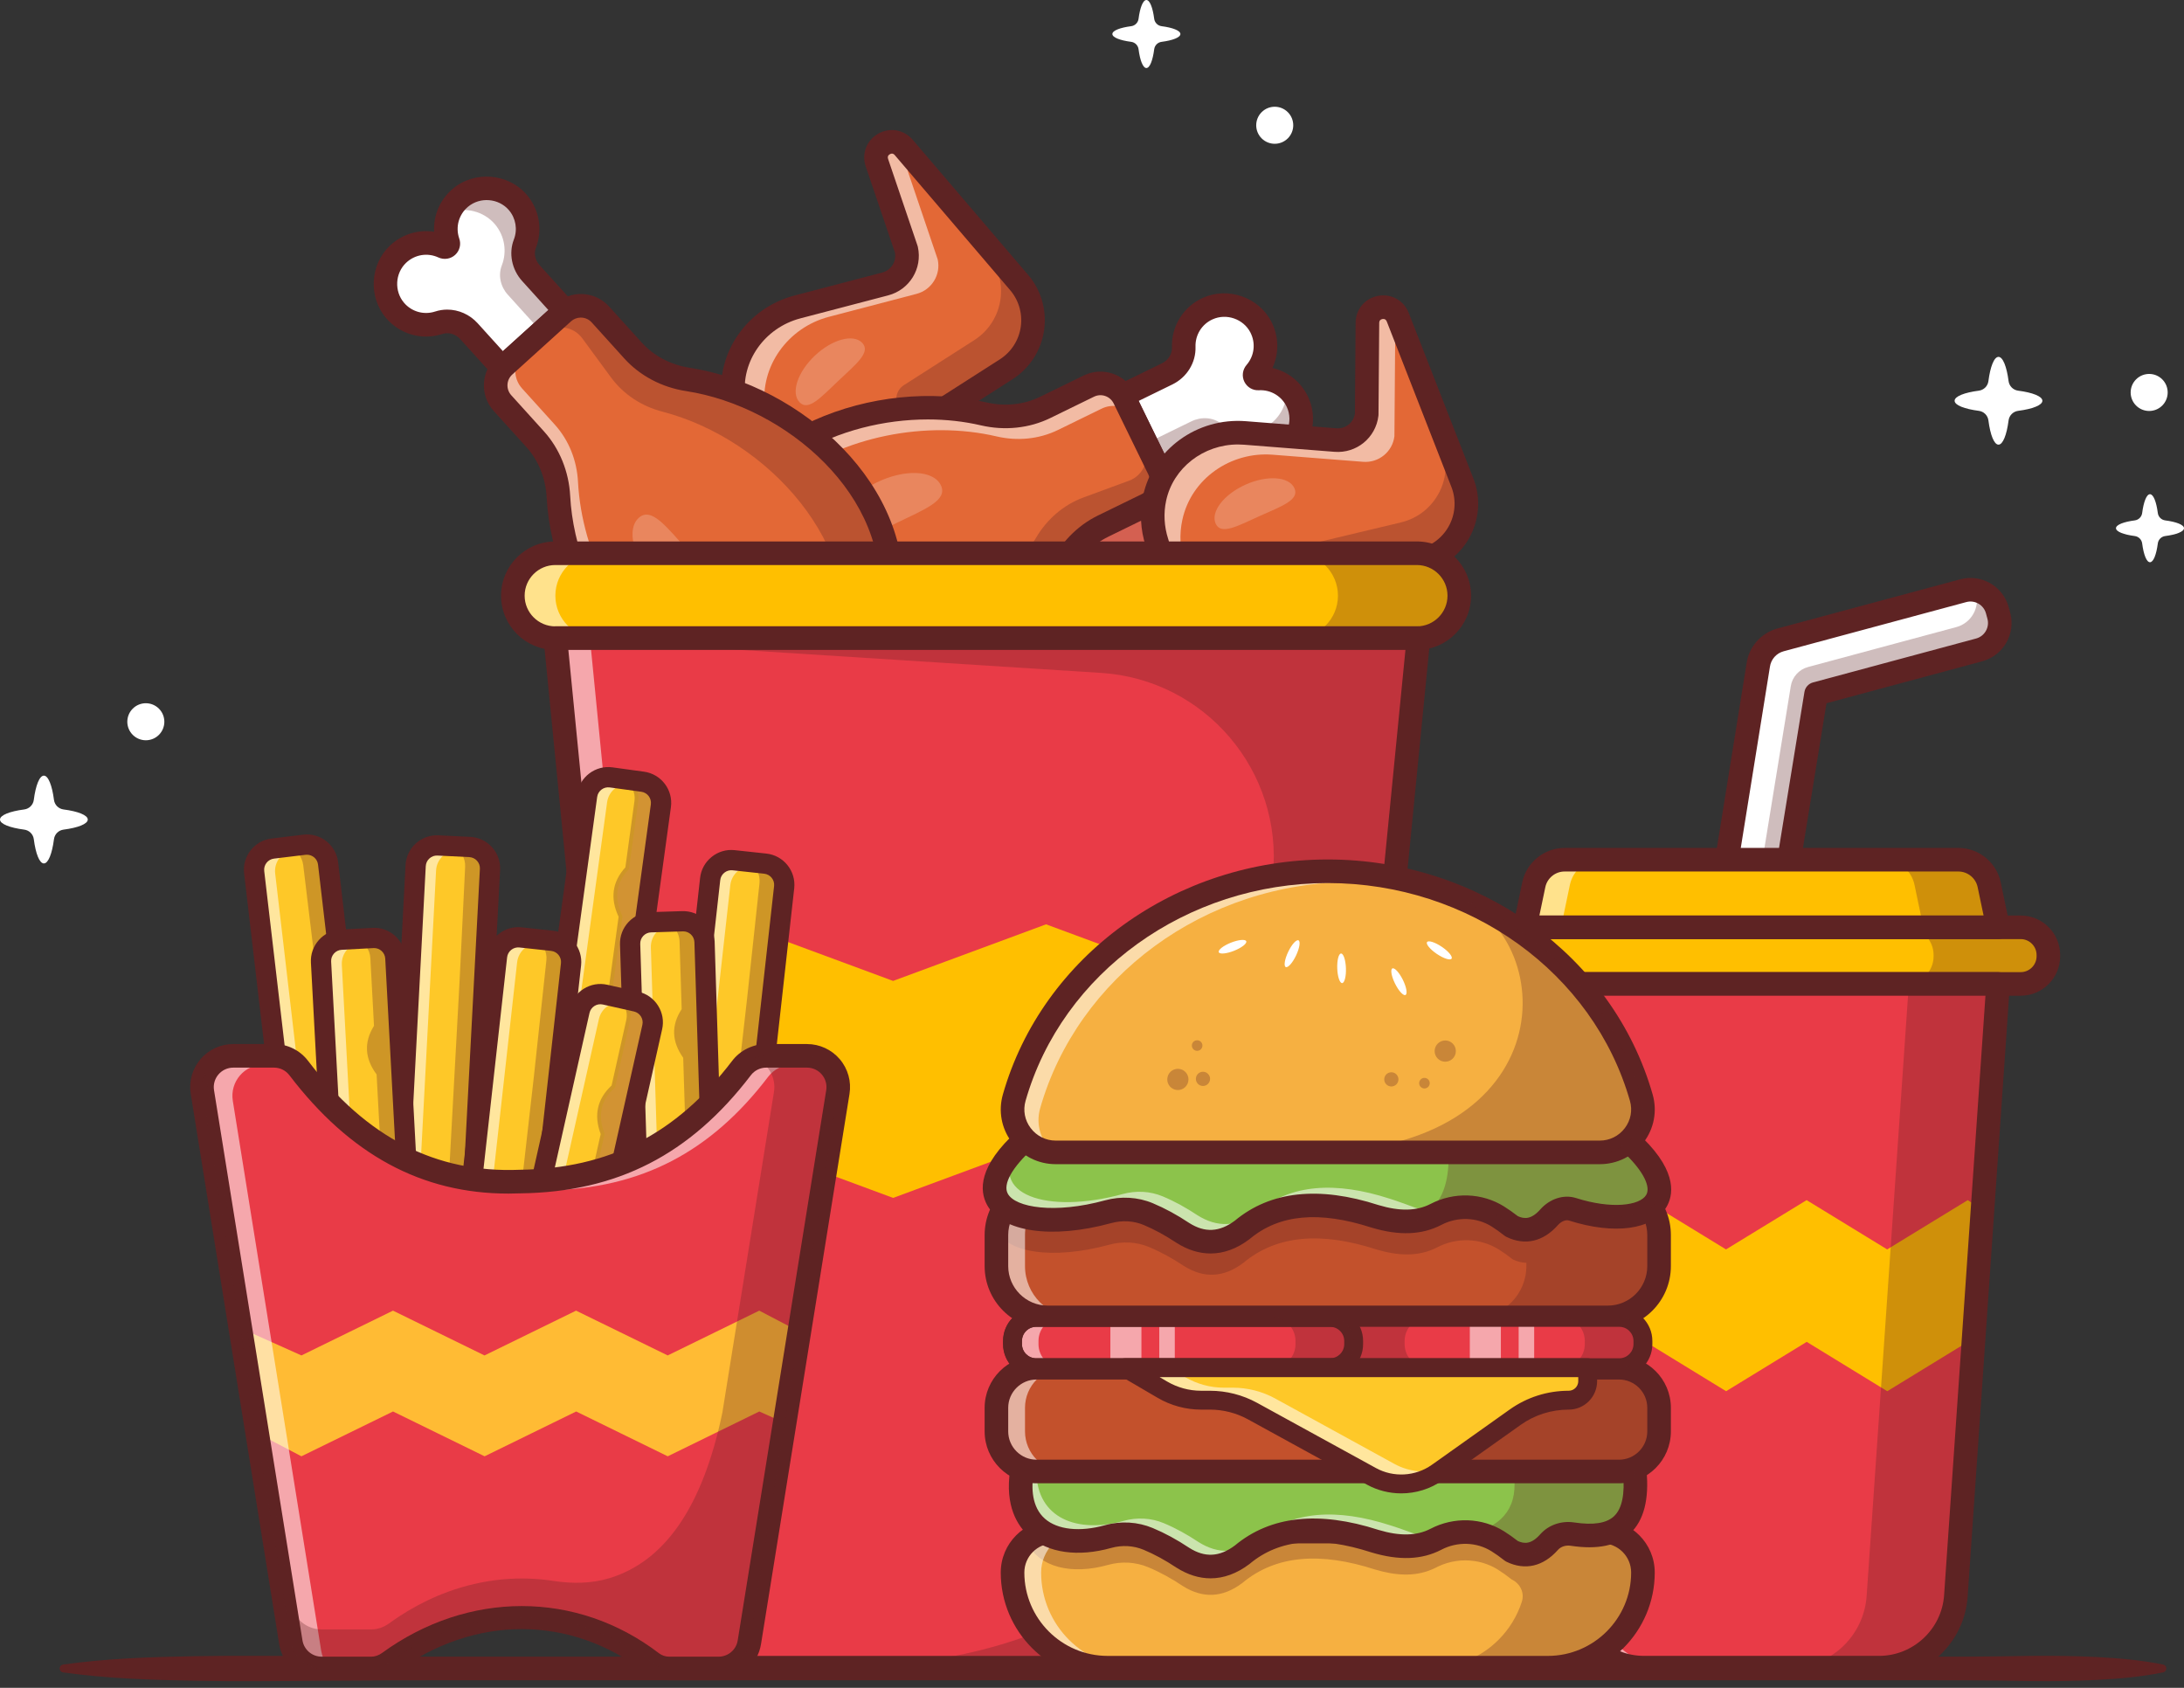 <svg width="132" height="102" viewBox="0 0 132 102" fill="none" xmlns="http://www.w3.org/2000/svg">
<rect x="0" y="0" width="132" height="102" fill="#333333" stroke="none"/>
<path d="M3.813 100.592C6.457 100.223 9.101 100.135 11.746 100.089C13.068 100.064 14.39 100.06 15.712 100.066C17.034 100.064 18.356 100.081 19.678 100.093C22.323 100.115 24.967 100.12 27.611 100.117H35.544H67.275H99.006H114.872L118.838 100.116L120.821 100.099L122.804 100.069C124.126 100.055 125.449 100.075 126.771 100.14C128.093 100.212 129.415 100.324 130.737 100.592C130.868 100.619 130.953 100.746 130.926 100.878C130.907 100.976 130.83 101.048 130.737 101.067C129.415 101.335 128.093 101.448 126.771 101.519C125.449 101.585 124.126 101.604 122.804 101.59L120.821 101.561L118.838 101.544L114.872 101.542H99.006H67.275H35.544H27.611C24.967 101.539 22.323 101.544 19.678 101.566C18.356 101.578 17.034 101.595 15.712 101.593C14.39 101.6 13.068 101.595 11.746 101.57C9.101 101.524 6.457 101.436 3.813 101.067C3.682 101.049 3.59 100.928 3.608 100.796C3.624 100.688 3.71 100.606 3.813 100.592Z" fill="#5E2323"/>
<path d="M123.441 24.219C123.441 23.952 122.845 23.721 121.977 23.609C121.674 23.57 121.437 23.333 121.398 23.03C121.286 22.163 121.055 21.567 120.788 21.567C120.521 21.567 120.291 22.163 120.179 23.03C120.14 23.333 119.903 23.57 119.6 23.609C118.732 23.721 118.136 23.952 118.136 24.219C118.136 24.486 118.732 24.716 119.6 24.828C119.903 24.868 120.14 25.104 120.179 25.407C120.291 26.275 120.521 26.871 120.788 26.871C121.055 26.871 121.286 26.275 121.398 25.407C121.437 25.104 121.674 24.868 121.977 24.828C122.845 24.716 123.441 24.486 123.441 24.219Z" fill="white"/>
<path d="M5.305 49.527C5.305 49.26 4.708 49.029 3.841 48.917C3.538 48.878 3.301 48.641 3.262 48.338C3.15 47.471 2.919 46.874 2.652 46.874C2.385 46.874 2.155 47.471 2.043 48.338C2.004 48.641 1.767 48.878 1.464 48.917C0.596 49.029 0 49.26 0 49.527C0 49.794 0.596 50.024 1.464 50.136C1.767 50.175 2.004 50.412 2.043 50.715C2.155 51.583 2.385 52.179 2.652 52.179C2.919 52.179 3.15 51.583 3.262 50.715C3.301 50.412 3.538 50.175 3.841 50.136C4.708 50.024 5.305 49.794 5.305 49.527Z" fill="white"/>
<path d="M132 31.921C132 31.715 131.538 31.536 130.866 31.449C130.631 31.419 130.447 31.235 130.417 31C130.33 30.328 130.151 29.866 129.944 29.866C129.738 29.866 129.559 30.328 129.472 31C129.442 31.235 129.258 31.419 129.023 31.449C128.351 31.536 127.889 31.715 127.889 31.921C127.889 32.128 128.351 32.307 129.023 32.394C129.258 32.424 129.442 32.608 129.472 32.843C129.559 33.515 129.738 33.977 129.944 33.977C130.151 33.977 130.33 33.515 130.417 32.843C130.447 32.608 130.631 32.424 130.866 32.394C131.538 32.307 132 32.128 132 31.921Z" fill="white"/>
<path d="M71.343 2.056C71.343 1.849 70.88 1.67 70.208 1.583C69.973 1.553 69.79 1.369 69.759 1.134C69.672 0.462 69.494 0 69.287 0C69.08 0 68.901 0.462 68.814 1.134C68.784 1.369 68.6 1.553 68.366 1.583C67.693 1.67 67.231 1.849 67.231 2.056C67.231 2.262 67.693 2.441 68.366 2.528C68.6 2.558 68.784 2.742 68.814 2.977C68.901 3.649 69.08 4.111 69.287 4.111C69.494 4.111 69.672 3.649 69.759 2.977C69.79 2.742 69.973 2.558 70.208 2.528C70.88 2.441 71.343 2.262 71.343 2.056Z" fill="white"/>
<circle cx="129.895" cy="23.717" r="1.119" transform="rotate(-45 129.895 23.717)" fill="white"/>
<circle cx="77.044" cy="7.57" r="1.119" transform="rotate(-45 77.044 7.57)" fill="white"/>
<circle cx="8.814" cy="43.617" r="1.119" transform="rotate(-45 8.814 43.617)" fill="white"/>
<path d="M75.049 60.463C75.186 61.745 74.266 62.954 72.994 63.162C71.958 63.332 70.978 62.837 70.473 61.998C70.372 61.831 70.132 61.864 70.083 62.052C69.823 63.003 69.006 63.75 67.96 63.86C66.624 64.002 65.382 62.997 65.24 61.661C65.143 60.734 65.573 59.868 66.295 59.371C66.829 59.004 67.082 58.344 66.994 57.703L66.571 54.654L71.653 53.949L72.063 56.905C72.157 57.583 72.626 58.163 73.283 58.354C74.213 58.625 74.94 59.43 75.049 60.463Z" fill="white"/>
<path d="M67.71 63.988C66.419 63.988 65.266 62.98 65.127 61.673C65.029 60.731 65.452 59.813 66.232 59.276C66.712 58.945 66.967 58.334 66.881 57.718L66.443 54.555L71.753 53.819L72.179 56.889C72.268 57.536 72.715 58.068 73.316 58.243C74.329 58.538 75.054 59.405 75.165 60.45C75.308 61.791 74.343 63.058 73.014 63.275C71.959 63.447 70.925 62.969 70.376 62.057C70.353 62.019 70.313 61.999 70.275 62.005C70.256 62.008 70.211 62.021 70.196 62.08C69.912 63.118 69.04 63.861 67.973 63.974C67.885 63.983 67.797 63.988 67.71 63.988ZM66.702 54.751L67.109 57.687C67.206 58.388 66.913 59.086 66.362 59.465C65.652 59.954 65.266 60.791 65.356 61.649C65.491 62.92 66.677 63.88 67.949 63.745C68.921 63.643 69.716 62.966 69.974 62.021C70.007 61.891 70.11 61.797 70.242 61.778C70.374 61.757 70.501 61.82 70.573 61.938C71.073 62.77 72.016 63.206 72.977 63.048C74.188 62.85 75.067 61.696 74.936 60.475C74.836 59.522 74.175 58.733 73.252 58.463C72.564 58.263 72.053 57.658 71.951 56.921L71.557 54.078L66.702 54.751Z" fill="#5E2323"/>
<g opacity="0.3">
<path d="M65.244 61.66C65.147 60.732 65.577 59.867 66.3 59.372C66.834 59.004 67.087 58.344 66.997 57.701L66.574 54.653L68.467 54.39L68.885 57.405C68.975 58.048 68.721 58.707 68.188 59.072C67.465 59.57 67.034 60.435 67.132 61.364C67.244 62.41 68.031 63.256 69.013 63.499C68.704 63.691 68.347 63.818 67.963 63.86C66.627 64 65.387 62.998 65.244 61.66Z" fill="#6B184E"/>
<path d="M67.718 63.988C66.425 63.988 65.27 62.98 65.131 61.673C65.032 60.73 65.456 59.812 66.236 59.277C66.716 58.946 66.971 58.334 66.885 57.718L66.446 54.555L68.567 54.261L69 57.389C69.098 58.092 68.806 58.789 68.254 59.168C67.544 59.657 67.158 60.494 67.247 61.352C67.352 62.33 68.073 63.148 69.042 63.387L69.306 63.453L69.075 63.597C68.745 63.802 68.365 63.933 67.976 63.974C67.889 63.983 67.803 63.988 67.718 63.988ZM65.36 61.649C65.495 62.918 66.681 63.879 67.952 63.746C68.218 63.717 68.478 63.643 68.719 63.529C67.794 63.193 67.124 62.358 67.019 61.377C66.92 60.434 67.344 59.515 68.124 58.978C68.605 58.649 68.859 58.038 68.772 57.421L68.37 54.52L66.705 54.751L67.113 57.686C67.211 58.387 66.918 59.086 66.366 59.467C65.656 59.954 65.27 60.79 65.36 61.649Z" fill="#5E2323"/>
</g>
<path d="M67.713 64.443C66.195 64.443 64.839 63.258 64.675 61.721C64.56 60.613 65.058 59.532 65.975 58.901C66.314 58.667 66.493 58.227 66.431 57.781L66.008 54.731C65.988 54.581 66.027 54.43 66.119 54.309C66.21 54.188 66.345 54.109 66.495 54.088L71.578 53.384C71.89 53.341 72.177 53.559 72.22 53.87L72.63 56.827C72.695 57.296 73.015 57.681 73.444 57.806C74.635 58.153 75.488 59.172 75.618 60.402C75.787 61.978 74.652 63.469 73.088 63.724C72.074 63.891 71.074 63.543 70.39 62.823C69.924 63.712 69.05 64.318 68.022 64.427C67.918 64.438 67.815 64.443 67.713 64.443ZM67.216 55.139L67.561 57.624C67.681 58.494 67.312 59.364 66.621 59.84C66.048 60.235 65.737 60.91 65.809 61.602C65.918 62.627 66.874 63.402 67.901 63.293C68.686 63.21 69.327 62.664 69.535 61.901C69.613 61.601 69.866 61.373 70.177 61.327C70.49 61.281 70.799 61.429 70.963 61.703C71.367 62.375 72.13 62.726 72.904 62.599C73.881 62.439 74.59 61.508 74.484 60.523C74.484 60.523 74.484 60.522 74.484 60.522C74.403 59.754 73.87 59.118 73.125 58.9C72.266 58.65 71.628 57.898 71.501 56.983L71.169 54.592L67.216 55.139Z" fill="#5E2323"/>
<path d="M72.432 49.258L72.836 52.172C72.957 53.046 72.347 53.853 71.472 53.974L66.732 54.631C65.858 54.753 65.051 54.142 64.93 53.268L64.526 50.355C64.349 49.082 63.714 47.93 62.774 47.054C57.999 42.603 55.823 34.109 60.277 28.967C62.91 25.928 67.342 25.313 70.702 27.522C76.387 31.259 76.603 40.024 73.22 45.606C72.554 46.704 72.255 47.986 72.432 49.258Z" fill="#D46051"/>
<path d="M66.511 54.761C65.67 54.761 64.935 54.14 64.816 53.284L64.412 50.37C64.244 49.161 63.635 48.013 62.696 47.138C57.904 42.671 55.697 34.079 60.19 28.892C62.882 25.784 67.33 25.168 70.766 27.426C76.5 31.195 76.714 40.063 73.318 45.665C72.653 46.763 72.378 48.034 72.546 49.242L72.95 52.156C73.079 53.092 72.424 53.958 71.488 54.088L66.748 54.745C66.668 54.756 66.589 54.761 66.511 54.761ZM66.293 26.302C64.09 26.302 61.924 27.241 60.364 29.042C55.956 34.131 58.138 42.574 62.853 46.969C63.83 47.881 64.465 49.077 64.64 50.338L65.044 53.252C65.156 54.062 65.904 54.63 66.716 54.517L71.457 53.86C72.267 53.748 72.834 52.998 72.722 52.188L72.318 49.274C72.143 48.013 72.428 46.689 73.121 45.546C76.463 40.034 76.265 31.315 70.639 27.618C69.292 26.732 67.784 26.302 66.293 26.302Z" fill="#5E2323"/>
<g opacity="0.3">
<path d="M64.931 53.269L64.526 50.352C64.349 49.081 63.714 47.929 62.773 47.054C57.999 42.603 55.823 34.11 60.278 28.966C62.113 26.847 64.823 25.908 67.434 26.283C66.363 26.64 65.353 27.23 64.482 28.052C59.53 32.717 60.834 41.385 65.134 46.299C65.98 47.265 66.494 48.475 66.542 49.76L66.647 52.699C66.678 53.582 67.42 54.272 68.302 54.238L70.008 54.177L66.731 54.632C65.858 54.752 65.052 54.142 64.931 53.269Z" fill="#6B184E"/>
<path d="M66.512 54.762C65.671 54.762 64.936 54.141 64.817 53.285L64.412 50.369C64.243 49.159 63.633 48.012 62.695 47.138C57.904 42.672 55.697 34.08 60.191 28.891C62.007 26.795 64.721 25.778 67.45 26.169L67.931 26.238L67.47 26.392C66.381 26.756 65.402 27.342 64.56 28.136C59.661 32.751 60.976 41.373 65.22 46.224C66.099 47.227 66.609 48.482 66.656 49.756L66.762 52.695C66.776 53.092 66.943 53.459 67.234 53.729C67.524 53.999 67.905 54.139 68.297 54.123L70.004 54.062L70.024 54.291L66.747 54.746C66.668 54.757 66.59 54.762 66.512 54.762ZM66.296 26.317C64.037 26.317 61.88 27.293 60.365 29.042C55.956 34.131 58.137 42.575 62.852 46.97C63.829 47.879 64.464 49.075 64.64 50.337L65.045 53.253C65.157 54.062 65.906 54.63 66.716 54.518L68.007 54.339C67.661 54.292 67.338 54.14 67.078 53.898C66.742 53.585 66.548 53.161 66.532 52.703L66.427 49.764C66.382 48.543 65.892 47.339 65.047 46.375C60.734 41.445 59.408 32.673 64.403 27.969C65.149 27.265 66 26.72 66.938 26.343C66.723 26.325 66.509 26.317 66.296 26.317Z" fill="#5E2323"/>
</g>
<g opacity="0.55">
<path d="M70.694 54.081C71.32 53.796 71.713 53.125 71.615 52.408L71.211 49.496C71.035 48.222 71.331 46.94 71.999 45.841C74.252 42.125 74.907 36.995 73.418 32.88C72.326 32.654 71.161 31.425 71.865 29.995C71.215 29.137 70.423 28.378 69.482 27.759C67.866 26.695 65.999 26.285 64.205 26.487C66.35 25.895 68.717 26.215 70.707 27.521C76.389 31.259 76.605 40.023 73.222 45.605C72.555 46.704 72.258 47.986 72.436 49.258L72.838 52.173C72.959 53.046 72.349 53.852 71.475 53.973L70.694 54.081Z" fill="white"/>
<path d="M69.927 54.304L70.645 53.977C71.237 53.708 71.589 53.069 71.5 52.425L71.096 49.512C70.921 48.248 71.207 46.923 71.9 45.782C74.195 41.996 74.754 36.978 73.33 32.978C72.655 32.817 72.034 32.326 71.734 31.712C71.548 31.331 71.401 30.731 71.731 30.01C71.076 29.159 70.299 28.435 69.418 27.856C67.879 26.842 66.032 26.397 64.217 26.602L64.174 26.377C66.41 25.759 68.814 26.141 70.769 27.425C76.5 31.196 76.713 40.064 73.32 45.665C72.654 46.762 72.38 48.032 72.549 49.242L72.952 52.157C73.081 53.092 72.425 53.958 71.49 54.087L69.927 54.304ZM65.664 26.344C67.037 26.444 68.377 26.895 69.544 27.664C70.466 28.27 71.278 29.031 71.957 29.926L71.999 29.983L71.968 30.047C71.639 30.713 71.772 31.265 71.94 31.611C72.219 32.182 72.808 32.636 73.44 32.767L73.503 32.781L73.525 32.841C74.999 36.913 74.438 42.039 72.096 45.901C71.43 46.997 71.156 48.268 71.324 49.481L71.728 52.393C71.806 52.961 71.588 53.525 71.177 53.898L71.459 53.86C72.268 53.748 72.835 52.998 72.724 52.189L72.321 49.274C72.145 48.012 72.43 46.688 73.123 45.546C76.463 40.035 76.265 31.316 70.643 27.617C69.155 26.64 67.399 26.201 65.664 26.344Z" fill="#5E2323"/>
</g>
<path d="M66.513 55.216C65.448 55.216 64.517 54.429 64.367 53.346L63.963 50.432C63.81 49.327 63.25 48.275 62.387 47.47C57.444 42.862 55.185 33.976 59.848 28.594C62.645 25.364 67.446 24.698 71.017 27.045C76.968 30.956 77.212 40.121 73.709 45.901C73.097 46.91 72.845 48.074 72.999 49.18L73.403 52.093C73.566 53.277 72.737 54.374 71.552 54.538L66.812 55.196C66.711 55.209 66.611 55.216 66.513 55.216ZM66.296 26.758C64.221 26.758 62.179 27.643 60.71 29.34C56.472 34.233 58.602 42.383 63.165 46.636C64.219 47.619 64.903 48.911 65.092 50.276L65.496 53.189C65.574 53.751 66.095 54.145 66.655 54.066L71.396 53.409C71.957 53.331 72.351 52.811 72.273 52.25L71.869 49.336C71.68 47.972 71.987 46.542 72.734 45.31C75.967 39.975 75.801 31.553 70.391 27.998C69.122 27.163 67.701 26.758 66.296 26.758Z" fill="#5E2323"/>
<g opacity="0.2">
<path d="M69.928 41.804C68.916 41.942 68.848 40.406 68.592 38.534C68.335 36.662 67.987 35.164 68.999 35.026C70.01 34.887 71.038 36.292 71.295 38.164C71.552 40.035 70.939 41.665 69.928 41.804Z" fill="white"/>
<path d="M69.808 41.927C69.629 41.927 69.47 41.875 69.335 41.771C68.847 41.398 68.72 40.411 68.56 39.161C68.534 38.962 68.508 38.758 68.479 38.549C68.451 38.341 68.421 38.138 68.392 37.94C68.21 36.693 68.067 35.707 68.436 35.216C68.564 35.046 68.749 34.944 68.985 34.911C69.516 34.838 70.064 35.144 70.524 35.773C70.969 36.38 71.284 37.224 71.41 38.148C71.675 40.079 71.018 41.77 69.945 41.917C69.898 41.924 69.852 41.927 69.808 41.927ZM69.14 35.131C69.098 35.131 69.057 35.134 69.016 35.139C68.84 35.163 68.711 35.234 68.62 35.354C68.308 35.769 68.453 36.76 68.62 37.907C68.649 38.105 68.679 38.309 68.707 38.518C68.736 38.727 68.762 38.932 68.788 39.132C68.936 40.281 69.063 41.274 69.475 41.589C69.595 41.681 69.738 41.714 69.914 41.69C70.861 41.56 71.43 39.985 71.182 38.179C71.061 37.292 70.761 36.486 70.339 35.908C69.969 35.403 69.547 35.131 69.14 35.131Z" fill="#5E2323"/>
</g>
<path d="M60.812 22.319L55.701 25.586L56.281 26.427C57.774 28.6 57.041 31.59 54.71 32.825L54.537 32.917C52.569 33.96 50.135 33.375 48.857 31.552L45.348 26.553C44.776 25.799 44.44 24.941 44.333 24.068C44.019 21.539 45.732 19.195 48.197 18.55L53.499 17.16C54.417 16.921 54.982 16 54.779 15.076L52.999 9.831C52.662 8.841 53.94 8.113 54.62 8.91L61.528 16.994C62.985 18.609 62.646 21.146 60.812 22.319Z" fill="#E36836"/>
<g opacity="0.3">
<path d="M60.815 22.319L55.705 25.586L56.284 26.427C57.777 28.6 57.044 31.59 54.713 32.825L54.54 32.917C52.572 33.96 50.138 33.375 48.86 31.552L48.642 31.242C49.865 31.824 51.332 31.83 52.604 31.157L52.777 31.065C55.108 29.83 55.841 26.84 54.348 24.666C54.031 24.207 54.159 23.576 54.629 23.276L58.879 20.558C60.713 19.385 61.052 16.849 59.595 15.233L53.9 8.568C54.156 8.566 54.416 8.666 54.623 8.91L61.531 16.994C62.988 18.609 62.649 21.146 60.815 22.319Z" fill="#5E2323"/>
</g>
<g opacity="0.55">
<path d="M50.753 32.151C51.218 32.813 51.832 33.311 52.526 33.625C51.16 33.598 49.835 32.937 49.002 31.749L45.493 26.75C44.921 25.995 44.585 25.137 44.478 24.265C44.164 21.736 45.877 19.392 48.342 18.746L53.644 17.357C54.562 17.117 55.127 16.197 54.924 15.273L53.144 10.027C52.807 9.037 54.085 8.31 54.765 9.107L55.088 9.485C54.871 9.716 54.767 10.055 54.895 10.429L56.674 15.675C56.877 16.599 56.312 17.519 55.395 17.759L50.092 19.148C47.628 19.793 45.914 22.138 46.229 24.666C46.336 25.539 46.671 26.397 47.244 27.151L50.753 32.151Z" fill="white"/>
</g>
<path d="M52.477 34.142C50.851 34.142 49.261 33.37 48.274 31.961L44.773 26.973C44.147 26.145 43.75 25.171 43.626 24.155C43.273 21.315 45.16 18.608 48.016 17.86L53.319 16.471C53.858 16.33 54.191 15.804 54.09 15.263L52.324 10.059C52.064 9.295 52.373 8.481 53.075 8.081C53.778 7.681 54.637 7.831 55.163 8.447L62.069 16.53C62.893 17.442 63.276 18.683 63.11 19.919C62.944 21.154 62.246 22.247 61.196 22.919L56.707 25.789L56.868 26.022C57.695 27.227 57.969 28.731 57.621 30.149C57.273 31.567 56.333 32.772 55.044 33.455L54.871 33.546C54.111 33.949 53.29 34.142 52.477 34.142ZM53.907 9.282C53.867 9.282 53.825 9.295 53.781 9.32C53.668 9.384 53.632 9.478 53.674 9.601L55.454 14.847C55.462 14.872 55.469 14.898 55.475 14.923C55.762 16.226 54.973 17.512 53.68 17.85L48.377 19.239C46.21 19.807 44.775 21.845 45.041 23.98C45.135 24.752 45.438 25.492 45.916 26.122C45.922 26.129 45.927 26.136 45.932 26.144L49.441 31.143C50.51 32.668 52.557 33.16 54.203 32.287L54.376 32.196C55.307 31.702 55.986 30.832 56.237 29.809C56.489 28.785 56.29 27.699 55.693 26.83L55.115 25.99C55.005 25.831 54.965 25.634 55.003 25.445C55.041 25.255 55.155 25.089 55.318 24.985L60.428 21.718C61.124 21.273 61.587 20.547 61.698 19.728C61.808 18.908 61.553 18.085 60.999 17.471L54.079 9.373C54.027 9.312 53.97 9.282 53.907 9.282Z" fill="#5E2323"/>
<path d="M56.085 26.187L52.264 27.783L55.317 24.986C55.612 24.716 56.07 24.736 56.34 25.03C56.609 25.325 56.589 25.783 56.295 26.053C56.232 26.11 56.159 26.155 56.085 26.187Z" fill="#5E2323"/>
<path d="M45.533 27.35C45.371 27.35 45.21 27.281 45.097 27.147C45.028 27.066 44.962 26.985 44.899 26.905C44.705 26.657 44.748 26.298 44.996 26.104C45.245 25.91 45.603 25.954 45.797 26.201C45.851 26.271 45.909 26.341 45.968 26.412C46.172 26.653 46.141 27.012 45.9 27.215C45.793 27.306 45.663 27.35 45.533 27.35Z" fill="#5E2323"/>
<g opacity="0.2">
<path d="M52.116 20.723C52.651 21.289 51.728 22.014 50.681 23.004C49.634 23.994 48.859 24.875 48.324 24.309C47.788 23.743 48.204 22.482 49.251 21.491C50.298 20.501 51.581 20.157 52.116 20.723Z" fill="white"/>
</g>
<path d="M72.999 18.647C74.174 18.118 75.61 18.616 76.204 19.759C76.687 20.691 76.523 21.777 75.882 22.518C75.754 22.666 75.861 22.884 76.055 22.871C77.039 22.822 78.003 23.366 78.434 24.327C78.985 25.552 78.416 27.044 77.191 27.595C76.34 27.976 75.384 27.837 74.686 27.305C74.171 26.913 73.465 26.877 72.884 27.161L70.117 28.512L67.865 23.902L70.547 22.592C71.162 22.292 71.567 21.666 71.544 20.982C71.512 20.014 72.051 19.072 72.999 18.647Z" fill="white"/>
<g opacity="0.3">
<path d="M77.191 27.595C76.339 27.976 75.383 27.837 74.687 27.304C74.171 26.912 73.466 26.876 72.883 27.161L70.117 28.512L69.279 26.795L72.013 25.46C72.596 25.174 73.302 25.21 73.815 25.603C74.513 26.136 75.47 26.275 76.322 25.894C77.281 25.461 77.84 24.45 77.764 23.441C78.043 23.675 78.276 23.974 78.435 24.327C78.983 25.553 78.417 27.043 77.191 27.595Z" fill="#5E2323"/>
</g>
<path d="M70.118 29.224C70.039 29.224 69.961 29.212 69.886 29.186C69.707 29.124 69.56 28.994 69.477 28.825L67.225 24.214C67.052 23.86 67.199 23.434 67.553 23.261L70.235 21.951C70.61 21.768 70.845 21.396 70.832 21.006C70.789 19.707 71.525 18.526 72.707 17.997C74.221 17.316 76.072 17.959 76.836 19.431C77.302 20.327 77.313 21.358 76.904 22.238C77.861 22.458 78.668 23.107 79.085 24.034C79.429 24.8 79.45 25.664 79.145 26.467C78.84 27.269 78.25 27.9 77.484 28.245C76.418 28.721 75.181 28.578 74.254 27.872C73.969 27.654 73.554 27.627 73.197 27.801L70.43 29.152C70.332 29.2 70.225 29.224 70.118 29.224ZM68.819 24.229L70.445 27.559L72.571 26.52C73.408 26.112 74.408 26.197 75.118 26.738C75.63 27.128 76.313 27.207 76.901 26.944C77.319 26.756 77.643 26.407 77.813 25.96C77.983 25.514 77.972 25.037 77.784 24.618C77.486 23.952 76.821 23.546 76.091 23.583C75.722 23.607 75.376 23.406 75.21 23.073C75.044 22.738 75.096 22.338 75.343 22.052C75.817 21.504 75.906 20.733 75.571 20.087C75.15 19.275 74.126 18.92 73.292 19.297C73.291 19.297 73.291 19.297 73.29 19.297C72.639 19.589 72.233 20.241 72.256 20.958C72.288 21.909 71.74 22.802 70.86 23.232L68.819 24.229Z" fill="#5E2323"/>
<path d="M63.17 24.623L65.813 23.332C66.606 22.945 67.563 23.274 67.95 24.067L70.05 28.367C70.438 29.16 70.109 30.117 69.316 30.504L66.673 31.795C65.518 32.359 64.621 33.322 64.081 34.488C61.338 40.41 53.944 45.123 47.671 42.491C43.963 40.935 41.999 36.915 43.052 33.034C44.833 26.468 53.095 23.534 59.453 25.012C60.705 25.303 62.016 25.187 63.17 24.623Z" fill="#E36836"/>
<g opacity="0.3">
<path d="M69.314 30.503L66.669 31.796C65.516 32.36 64.619 33.322 64.08 34.488C61.337 40.411 53.943 45.123 47.668 42.49C45.083 41.406 43.347 39.123 42.891 36.526C43.564 37.432 44.439 38.208 45.491 38.781C51.465 42.034 59.297 38.096 62.628 32.48C63.283 31.376 64.273 30.51 65.479 30.065L68.239 29.049C69.069 28.746 69.493 27.826 69.186 26.998L68.597 25.396L70.049 28.368C70.436 29.16 70.107 30.116 69.314 30.503Z" fill="#5E2323"/>
</g>
<g opacity="0.55">
<path d="M68.464 25.047C67.998 24.54 67.238 24.376 66.588 24.693L63.946 25.983C62.79 26.547 61.479 26.664 60.227 26.372C55.994 25.388 50.915 26.362 47.468 29.059C47.593 30.166 46.788 31.656 45.21 31.432C44.597 32.318 44.123 33.306 43.827 34.393C43.319 36.26 43.511 38.162 44.261 39.804C43.03 37.95 42.598 35.6 43.22 33.303C45.003 26.74 53.264 23.806 59.622 25.283C60.874 25.575 62.185 25.457 63.338 24.893L65.983 23.603C66.775 23.216 67.731 23.546 68.118 24.338L68.464 25.047Z" fill="white"/>
</g>
<path d="M51.391 43.943C50.044 43.943 48.696 43.694 47.394 43.148C43.388 41.467 41.225 37.039 42.362 32.847C44.248 25.896 52.968 22.773 59.613 24.317C60.73 24.577 61.882 24.458 62.855 23.983L65.498 22.692C66.643 22.132 68.029 22.609 68.588 23.754L70.689 28.054C71.248 29.199 70.771 30.585 69.627 31.144L66.984 32.435C66.01 32.911 65.208 33.746 64.726 34.787C62.421 39.764 56.913 43.943 51.391 43.943ZM56.078 25.348C50.764 25.348 45.125 28.107 43.738 33.22C42.772 36.783 44.541 40.405 47.945 41.834C53.839 44.306 60.838 39.789 63.433 34.188C64.052 32.85 65.091 31.773 66.358 31.154L69.001 29.864C69.44 29.649 69.622 29.118 69.408 28.68L67.308 24.379C67.093 23.941 66.562 23.759 66.124 23.972L63.481 25.263C62.214 25.882 60.726 26.039 59.29 25.706C58.26 25.466 57.175 25.348 56.078 25.348Z" fill="#5E2323"/>
<g opacity="0.2">
<path d="M56.865 29.324C57.311 30.242 55.873 30.785 54.174 31.611C52.475 32.438 51.159 33.235 50.713 32.317C50.266 31.399 51.281 29.985 52.98 29.158C54.679 28.331 56.418 28.406 56.865 29.324Z" fill="white"/>
</g>
<path d="M85.924 33.868L80.024 35.275L80.295 36.259C80.991 38.802 79.316 41.386 76.709 41.787L76.516 41.817C74.314 42.155 72.208 40.804 71.6 38.662L69.927 32.788C69.634 31.887 69.599 30.967 69.785 30.107C70.318 27.615 72.707 25.964 75.247 26.164L80.711 26.594C81.657 26.669 82.493 25.985 82.604 25.045L82.647 19.506C82.653 18.46 84.099 18.193 84.48 19.169L88.349 29.073C89.195 31.077 88.041 33.362 85.924 33.868Z" fill="#E36836"/>
<g opacity="0.3">
<path d="M85.923 33.868L80.023 35.276L80.294 36.26C80.99 38.803 79.316 41.387 76.709 41.787L76.515 41.817C74.314 42.156 72.207 40.804 71.599 38.663L71.495 38.298C72.459 39.249 73.843 39.737 75.265 39.519L75.459 39.489C78.066 39.088 79.74 36.505 79.044 33.961C78.896 33.423 79.223 32.87 79.766 32.74L84.673 31.57C86.79 31.064 87.944 28.78 87.098 26.775L83.909 18.61C84.151 18.691 84.364 18.872 84.48 19.17L88.349 29.074C89.194 31.078 88.041 33.363 85.923 33.868Z" fill="#5E2323"/>
</g>
<g opacity="0.55">
<path d="M73.273 39.977C73.495 40.755 73.912 41.427 74.464 41.952C73.183 41.478 72.148 40.418 71.752 39.022L70.08 33.148C69.787 32.247 69.752 31.327 69.938 30.468C70.471 27.976 72.86 26.324 75.399 26.524L80.864 26.954C81.809 27.029 82.645 26.345 82.757 25.406L82.799 19.866C82.806 18.821 84.252 18.553 84.633 19.529L84.813 19.992C84.533 20.139 84.323 20.425 84.321 20.821L84.278 26.36C84.167 27.299 83.331 27.983 82.385 27.908L76.921 27.479C74.381 27.279 71.992 28.93 71.459 31.422C71.273 32.281 71.308 33.202 71.601 34.102L73.273 39.977Z" fill="white"/>
</g>
<path d="M75.844 42.581C73.588 42.581 71.546 41.084 70.913 38.857L69.245 32.995C68.926 32.007 68.872 30.957 69.088 29.957C69.687 27.158 72.355 25.221 75.302 25.454L80.766 25.883C81.324 25.928 81.809 25.539 81.891 24.995L81.933 19.501C81.938 18.693 82.497 18.026 83.292 17.879C84.088 17.733 84.849 18.155 85.143 18.91L89.012 28.814C89.49 29.945 89.445 31.243 88.882 32.355C88.319 33.468 87.301 34.271 86.088 34.561L80.906 35.797L80.981 36.07C81.367 37.48 81.132 38.99 80.337 40.215C79.543 41.44 78.26 42.27 76.817 42.491L76.624 42.521C76.362 42.561 76.101 42.581 75.844 42.581ZM74.824 26.86C72.738 26.86 70.907 28.268 70.481 30.256C70.317 31.017 70.359 31.815 70.604 32.567C70.607 32.576 70.61 32.584 70.612 32.593L72.284 38.467C72.793 40.259 74.564 41.395 76.407 41.112L76.6 41.082C77.642 40.922 78.568 40.324 79.141 39.44C79.716 38.555 79.885 37.464 79.607 36.447L79.336 35.464C79.285 35.278 79.311 35.078 79.41 34.912C79.508 34.746 79.67 34.627 79.858 34.582L85.757 33.175C86.562 32.983 87.237 32.449 87.61 31.712C87.984 30.974 88.014 30.113 87.692 29.35L83.816 19.428C83.768 19.306 83.679 19.257 83.551 19.28C83.424 19.304 83.359 19.381 83.359 19.511L83.316 25.051C83.316 25.077 83.314 25.103 83.311 25.129C83.154 26.454 81.988 27.411 80.654 27.304L75.19 26.875C75.067 26.865 74.945 26.86 74.824 26.86Z" fill="#5E2323"/>
<path d="M80.19 35.968L76.056 36.221L79.859 34.581C80.226 34.423 80.652 34.592 80.81 34.959C80.968 35.326 80.799 35.752 80.432 35.91C80.354 35.944 80.27 35.962 80.19 35.968Z" fill="#5E2323"/>
<path d="M70.028 33.633C69.799 33.633 69.583 33.495 69.496 33.268C69.457 33.168 69.421 33.07 69.388 32.973C69.286 32.676 69.444 32.351 69.742 32.249C70.04 32.147 70.364 32.305 70.466 32.603C70.495 32.686 70.526 32.771 70.559 32.858C70.673 33.151 70.527 33.481 70.233 33.595C70.165 33.621 70.096 33.633 70.028 33.633Z" fill="#5E2323"/>
<g opacity="0.2">
<path d="M78.235 29.505C78.555 30.215 77.445 30.596 76.13 31.187C74.816 31.779 73.795 32.356 73.475 31.646C73.156 30.935 73.962 29.88 75.277 29.289C76.591 28.698 77.916 28.794 78.235 29.505Z" fill="white"/>
</g>
<path d="M23.873 18.754C23.038 17.772 23.117 16.254 24.052 15.366C24.812 14.643 25.901 14.5 26.791 14.909C26.969 14.991 27.148 14.828 27.083 14.645C26.762 13.713 27.017 12.636 27.82 11.956C28.845 11.086 30.436 11.218 31.305 12.242C31.908 12.955 32.04 13.912 31.722 14.73C31.488 15.333 31.65 16.022 32.084 16.501L34.15 18.784L30.345 22.227L28.343 20.014C27.884 19.507 27.17 19.292 26.52 19.503C25.599 19.802 24.544 19.546 23.873 18.754Z" fill="white"/>
<path d="M30.337 22.39L28.258 20.092C27.819 19.607 27.152 19.419 26.555 19.613C25.552 19.939 24.465 19.631 23.785 18.829C22.912 17.802 22.996 16.211 23.973 15.283C24.747 14.547 25.872 14.36 26.839 14.805C26.88 14.824 26.922 14.819 26.952 14.791C26.965 14.778 26.995 14.743 26.975 14.685C26.625 13.667 26.927 12.562 27.746 11.868C28.815 10.961 30.485 11.099 31.393 12.168C32.005 12.892 32.172 13.889 31.83 14.771C31.619 15.315 31.753 15.964 32.169 16.425L34.312 18.793L30.337 22.39ZM27.032 19.308C27.549 19.308 28.06 19.531 28.428 19.937L30.354 22.065L33.987 18.776L31.999 16.579C31.524 16.054 31.374 15.312 31.615 14.688C31.927 13.884 31.775 12.976 31.218 12.317C30.391 11.343 28.869 11.217 27.895 12.044C27.149 12.676 26.873 13.682 27.192 14.608C27.237 14.735 27.205 14.871 27.107 14.961C27.008 15.051 26.869 15.072 26.743 15.014C25.862 14.608 24.836 14.78 24.131 15.45C23.242 16.295 23.165 17.744 23.961 18.68C24.58 19.41 25.571 19.691 26.484 19.394C26.663 19.336 26.848 19.308 27.032 19.308Z" fill="#5E2323"/>
<g opacity="0.3">
<path d="M31.306 12.244C31.908 12.956 32.04 13.914 31.721 14.729C31.487 15.334 31.649 16.022 32.085 16.503L34.15 18.785L32.733 20.067L30.692 17.81C30.256 17.33 30.094 16.642 30.329 16.04C30.647 15.221 30.515 14.264 29.913 13.551C29.23 12.749 28.104 12.493 27.156 12.845C27.303 12.513 27.526 12.206 27.821 11.956C28.846 11.088 30.435 11.219 31.306 12.244Z" fill="#5E2323"/>
</g>
<path d="M30.345 22.94C30.334 22.94 30.322 22.94 30.31 22.939C30.121 22.93 29.944 22.846 29.817 22.706L27.814 20.493C27.534 20.183 27.112 20.061 26.74 20.182C25.504 20.583 24.166 20.203 23.329 19.215C22.255 17.95 22.359 15.993 23.561 14.85C24.293 14.155 25.28 13.857 26.238 14.006C26.184 13.026 26.584 12.07 27.359 11.413C28.675 10.296 30.732 10.465 31.849 11.782C32.603 12.673 32.808 13.901 32.387 14.988C32.257 15.322 32.346 15.729 32.612 16.024L34.678 18.306C34.942 18.598 34.92 19.049 34.628 19.313L30.824 22.756C30.692 22.875 30.522 22.94 30.345 22.94ZM27.031 18.71C27.714 18.71 28.388 19.003 28.871 19.537L30.396 21.221L33.143 18.735L31.556 16.98C30.931 16.29 30.735 15.305 31.058 14.473C31.291 13.873 31.177 13.195 30.762 12.704C30.144 11.976 29.008 11.883 28.281 12.5C27.724 12.972 27.519 13.723 27.756 14.414C27.88 14.759 27.785 15.15 27.511 15.401C27.236 15.654 26.837 15.715 26.494 15.558C25.835 15.255 25.07 15.382 24.543 15.883C23.879 16.514 23.822 17.595 24.416 18.293C24.416 18.293 24.416 18.294 24.417 18.294C24.878 18.839 25.617 19.048 26.299 18.826C26.539 18.748 26.786 18.71 27.031 18.71Z" fill="#5E2323"/>
<path d="M32.342 26.542L30.368 24.361C29.776 23.707 29.826 22.696 30.481 22.104L34.029 18.893C34.684 18.301 35.694 18.351 36.286 19.005L38.26 21.186C39.122 22.139 40.296 22.733 41.566 22.929C48.017 23.921 54.597 29.716 53.809 36.473C53.344 40.467 50.026 43.469 46.005 43.535C39.203 43.646 34.092 36.523 33.747 30.005C33.679 28.722 33.204 27.494 32.342 26.542Z" fill="#E36836"/>
<g opacity="0.3">
<path d="M36.287 19.005L38.263 21.188C39.126 22.139 40.299 22.734 41.569 22.928C48.021 23.919 54.599 29.715 53.812 36.474C53.487 39.258 51.776 41.56 49.408 42.719C50.091 41.821 50.594 40.765 50.852 39.595C52.319 32.953 46.362 26.522 40.043 24.88C38.8 24.558 37.693 23.847 36.931 22.812L35.19 20.442C34.667 19.729 33.666 19.576 32.956 20.101L31.58 21.112L34.032 18.892C34.686 18.3 35.696 18.351 36.287 19.005Z" fill="#5E2323"/>
</g>
<g opacity="0.55">
<path d="M31.375 21.576C31.017 22.164 31.07 22.94 31.555 23.476L33.528 25.657C34.391 26.611 34.867 27.837 34.934 29.121C35.163 33.461 37.509 38.07 41.057 40.633C42.086 40.206 43.74 40.566 43.963 42.144C44.984 42.487 46.065 42.669 47.192 42.65C49.126 42.621 50.901 41.909 52.27 40.732C50.83 42.429 48.693 43.497 46.313 43.537C39.513 43.645 34.402 36.523 34.056 30.005C33.989 28.721 33.512 27.494 32.65 26.543L30.676 24.36C30.085 23.706 30.136 22.696 30.79 22.105L31.375 21.576Z" fill="white"/>
</g>
<path d="M45.853 44.249C38.735 44.249 33.396 36.803 33.038 30.043C32.977 28.897 32.544 27.824 31.816 27.02L29.843 24.839C28.988 23.895 29.061 22.431 30.005 21.576L33.554 18.364C34.011 17.95 34.603 17.74 35.219 17.77C35.836 17.801 36.403 18.07 36.817 18.527L38.791 20.708C39.518 21.511 40.543 22.05 41.677 22.224C48.42 23.261 55.354 29.402 54.52 36.555C54.017 40.87 50.363 44.177 46.02 44.248C45.964 44.249 45.908 44.249 45.853 44.249ZM35.103 19.192C34.883 19.192 34.674 19.273 34.51 19.421L30.962 22.633C30.6 22.96 30.572 23.521 30.899 23.883L32.873 26.064C33.819 27.11 34.383 28.496 34.461 29.967C34.785 36.085 39.532 42.824 45.851 42.824C45.9 42.824 45.948 42.824 45.996 42.823C49.688 42.762 52.677 40.057 53.104 36.39C53.844 30.041 47.562 24.571 41.46 23.633C40.004 23.409 38.68 22.71 37.734 21.665L35.76 19.483C35.602 19.308 35.385 19.205 35.148 19.194C35.133 19.193 35.118 19.192 35.103 19.192Z" fill="#5E2323"/>
<g opacity="0.2">
<path d="M38.608 31.294C39.366 30.61 40.287 31.841 41.552 33.244C42.818 34.647 43.949 35.689 43.191 36.373C42.432 37.057 40.792 36.474 39.527 35.072C38.261 33.669 37.85 31.978 38.608 31.294Z" fill="white"/>
</g>
<path d="M30.996 35.999C30.996 34.582 32.145 33.434 33.562 33.434H85.633C87.05 33.434 88.198 34.582 88.198 35.999C88.198 37.416 87.05 38.565 85.633 38.565H33.562C32.145 38.565 30.996 37.416 30.996 35.999Z" fill="#FFBF00"/>
<g opacity="0.3">
<path d="M88.2 35.998C88.2 36.708 87.912 37.346 87.447 37.811C86.982 38.276 86.344 38.564 85.634 38.564H78.299C79.006 38.564 79.651 38.276 80.112 37.811C80.577 37.346 80.865 36.708 80.865 35.998C80.865 34.581 79.716 33.433 78.299 33.433H85.634C87.051 33.433 88.2 34.581 88.2 35.998Z" fill="#5E2323"/>
</g>
<g opacity="0.55">
<path d="M36.131 38.564H33.566C32.149 38.564 31 37.415 31 35.998C31 35.288 31.288 34.65 31.753 34.185C32.217 33.721 32.856 33.433 33.566 33.433H36.131C35.422 33.433 34.783 33.721 34.318 34.185C33.854 34.65 33.566 35.288 33.566 35.998C33.566 37.415 34.715 38.564 36.131 38.564Z" fill="white"/>
</g>
<path d="M85.633 39.277H33.562C31.754 39.277 30.284 37.807 30.284 35.999C30.284 34.192 31.754 32.721 33.562 32.721H85.633C87.441 32.721 88.911 34.192 88.911 35.999C88.911 37.807 87.441 39.277 85.633 39.277ZM33.562 34.146C32.54 34.146 31.709 34.977 31.709 35.999C31.709 37.021 32.54 37.852 33.562 37.852H85.633C86.655 37.852 87.486 37.021 87.486 35.999C87.486 34.977 86.655 34.146 85.633 34.146H33.562Z" fill="#5E2323"/>
<path d="M85.731 38.564L83.943 56.708L82.7 69.32L81.449 82.025L80.135 95.351C79.833 98.433 77.239 100.781 74.143 100.781H45.152C42.054 100.781 39.46 98.433 39.157 95.351L36.846 71.891L35.6 59.237L33.565 38.564H85.731Z" fill="#E93B47"/>
<path d="M83.944 56.708L82.701 69.319L81.715 68.971L72.47 72.392L63.226 68.971L53.981 72.392L44.74 68.971L36.846 71.89L35.601 59.236L44.734 55.859L53.978 59.279L63.223 55.859L72.464 59.279L81.712 55.859L83.944 56.708Z" fill="#FFBF00"/>
<g opacity="0.3">
<path d="M85.731 38.564L85.406 41.868L81.449 82.025L80.135 95.351C79.833 98.433 77.239 100.781 74.143 100.781H51.754C64.146 100.117 72.606 95.314 73.963 83.037L76.934 52.886C77.552 46.609 72.843 41.067 66.549 40.665L33.565 38.564H85.731Z" fill="#5E2323"/>
</g>
<g opacity="0.55">
<path d="M47.242 100.781H45.152C42.054 100.781 39.46 98.433 39.157 95.351L33.565 38.564H35.654L41.247 95.351C41.552 98.433 44.143 100.781 47.242 100.781Z" fill="white"/>
</g>
<path d="M74.143 101.495H45.153C41.672 101.495 38.79 98.883 38.449 95.419L32.856 38.634C32.836 38.434 32.902 38.235 33.037 38.086C33.172 37.937 33.364 37.852 33.565 37.852H85.731C85.932 37.852 86.124 37.937 86.259 38.086C86.394 38.235 86.46 38.434 86.44 38.634L80.846 95.419C80.505 98.883 77.623 101.495 74.143 101.495ZM34.351 39.277L39.868 95.279C40.137 98.01 42.409 100.069 45.153 100.069H74.143C76.887 100.069 79.159 98.01 79.428 95.279L84.944 39.277H34.351Z" fill="#5E2323"/>
<path d="M28.474 74.19L23.98 73.972L25.121 52.315C25.155 51.605 25.759 51.057 26.47 51.092L28.391 51.185C29.101 51.219 29.649 51.823 29.614 52.534L28.474 74.19Z" fill="#FEC828"/>
<g opacity="0.3">
<path d="M29.793 52.554L28.653 74.208L24.16 73.991L24.165 73.9L26.972 74.036L27.77 59.413L27.914 56.473L28.113 52.382C28.139 51.835 27.826 51.354 27.36 51.146L28.569 51.204C29.281 51.24 29.829 51.843 29.793 52.554Z" fill="#5E2323"/>
</g>
<g opacity="0.55">
<path d="M26.356 52.605L25.227 74.032L23.98 73.972L25.121 52.316C25.155 51.605 25.758 51.058 26.47 51.093L28.389 51.186C28.663 51.198 28.911 51.298 29.112 51.451L27.705 51.381C26.997 51.347 26.394 51.894 26.356 52.605Z" fill="white"/>
</g>
<path d="M28.476 74.802C28.466 74.802 28.456 74.802 28.446 74.802L23.952 74.583C23.789 74.575 23.636 74.503 23.527 74.382C23.418 74.261 23.362 74.102 23.37 73.94L24.511 52.283C24.535 51.779 24.756 51.312 25.132 50.971C25.508 50.63 25.994 50.456 26.501 50.48L28.422 50.574C29.468 50.625 30.278 51.518 30.227 52.564L29.086 74.223C29.069 74.549 28.799 74.802 28.476 74.802ZM24.625 73.391L27.896 73.55L29.005 52.502C29.023 52.132 28.735 51.815 28.362 51.797L26.441 51.703C26.258 51.694 26.088 51.756 25.954 51.878C25.82 51.999 25.742 52.165 25.733 52.345L24.625 73.391Z" fill="#5E2323"/>
<path d="M22.35 73.713L17.884 74.253L15.365 52.714C15.279 52.008 15.782 51.366 16.488 51.281L18.398 51.05C19.104 50.964 19.746 51.467 19.831 52.173L22.35 73.713Z" fill="#FEC828"/>
<g opacity="0.3">
<path d="M20.011 52.163L22.53 73.7L18.065 74.242L18.054 74.152L20.844 73.813L19.171 59.264L18.818 56.342L18.326 52.276C18.259 51.733 17.871 51.31 17.375 51.184L18.578 51.038C19.285 50.953 19.927 51.455 20.011 52.163Z" fill="#5E2323"/>
</g>
<g opacity="0.55">
<path d="M16.632 52.792L19.123 74.104L17.884 74.254L15.365 52.715C15.279 52.008 15.781 51.368 16.489 51.282L18.396 51.051C18.668 51.017 18.93 51.073 19.154 51.191L17.755 51.358C17.051 51.444 16.549 52.084 16.632 52.792Z" fill="white"/>
</g>
<path d="M17.881 74.865C17.744 74.865 17.611 74.82 17.502 74.734C17.375 74.634 17.292 74.486 17.273 74.325L14.754 52.785C14.629 51.748 15.373 50.799 16.413 50.673L18.322 50.442C19.362 50.316 20.31 51.06 20.436 52.1L22.956 73.642C22.995 73.977 22.756 74.28 22.421 74.321L17.954 74.861C17.93 74.864 17.906 74.865 17.881 74.865ZM18.551 51.653C18.524 51.653 18.497 51.654 18.469 51.657L16.559 51.888C16.19 51.933 15.925 52.271 15.97 52.641L18.418 73.572L21.669 73.179L19.221 52.245C19.18 51.904 18.887 51.653 18.551 51.653Z" fill="#5E2323"/>
<path d="M37.869 63.842L33.412 63.231L35.488 48.08C35.585 47.376 36.234 46.883 36.939 46.979L38.845 47.24C39.549 47.337 40.042 47.987 39.946 48.691L37.869 63.842Z" fill="#FEC828"/>
<g opacity="0.3">
<path d="M38.048 63.876L33.592 63.266L33.603 63.176L36.388 63.557L37.508 55.381C36.986 54.301 37.109 53.328 37.908 52.468L38.464 48.407C38.538 47.867 38.269 47.36 37.822 47.11L39.023 47.276C39.728 47.372 40.22 48.02 40.124 48.726L38.048 63.876Z" fill="#6B184E"/>
<path d="M38.144 64.006L33.463 63.365L33.5 63.047L36.288 63.428L37.388 55.4C36.865 54.294 37.002 53.29 37.797 52.417L38.348 48.392C38.415 47.91 38.185 47.446 37.764 47.211L37.232 46.913L39.036 47.162C39.408 47.212 39.738 47.405 39.964 47.703C40.19 48.001 40.287 48.37 40.236 48.742L38.144 64.006ZM36.504 63.549L37.948 63.747L40.008 48.711C40.051 48.4 39.97 48.091 39.781 47.842C39.592 47.593 39.316 47.432 39.005 47.39L38.221 47.282C38.5 47.583 38.635 47.997 38.576 48.423L38.015 52.519L37.99 52.546C37.226 53.369 37.102 54.281 37.61 55.332L37.626 55.363L36.504 63.549Z" fill="#5E2323"/>
</g>
<g opacity="0.55">
<path d="M36.694 48.477L34.648 63.401L33.412 63.232L35.488 48.082C35.584 47.376 36.233 46.884 36.939 46.98L38.843 47.241C39.114 47.277 39.353 47.398 39.54 47.569L38.145 47.376C37.442 47.28 36.793 47.772 36.694 48.477Z" fill="white"/>
</g>
<path d="M37.868 64.454C37.84 64.454 37.812 64.452 37.784 64.448L33.326 63.837C33.165 63.815 33.02 63.73 32.922 63.601C32.824 63.472 32.781 63.309 32.803 63.148L34.879 47.998C35.022 46.96 35.984 46.231 37.019 46.373L38.925 46.635C39.963 46.777 40.692 47.736 40.55 48.774L38.473 63.925C38.431 64.232 38.169 64.454 37.868 64.454ZM34.099 62.708L37.344 63.153L39.337 48.608C39.387 48.239 39.128 47.898 38.759 47.847L36.853 47.586C36.484 47.535 36.142 47.794 36.092 48.164L34.099 62.708Z" fill="#5E2323"/>
<path d="M24.715 73.171L20.222 73.412L19.401 58.142C19.363 57.432 19.908 56.825 20.618 56.787L22.539 56.684C23.249 56.645 23.856 57.19 23.894 57.901L24.715 73.171Z" fill="#FEC828"/>
<g opacity="0.3">
<path d="M24.895 73.171L20.404 73.413L20.398 73.323L23.205 73.171L22.762 64.931C22.045 63.968 21.983 62.99 22.604 61.994L22.384 57.902C22.355 57.357 21.995 56.91 21.509 56.749L22.719 56.685C23.431 56.646 24.036 57.19 24.075 57.902L24.895 73.171Z" fill="#5E2323"/>
</g>
<g opacity="0.55">
<path d="M20.66 58.304L21.468 73.345L20.223 73.413L19.402 58.143C19.363 57.432 19.907 56.827 20.619 56.788L22.537 56.685C22.811 56.669 23.068 56.743 23.284 56.875L21.877 56.949C21.169 56.988 20.625 57.593 20.66 58.304Z" fill="white"/>
</g>
<path d="M20.223 74.024C19.9 74.024 19.63 73.772 19.613 73.445L18.792 58.175C18.764 57.669 18.936 57.181 19.275 56.804C19.614 56.426 20.08 56.203 20.587 56.176L22.507 56.073C23.015 56.044 23.501 56.217 23.879 56.556C24.256 56.895 24.479 57.361 24.506 57.868L25.327 73.138C25.336 73.3 25.28 73.459 25.172 73.58C25.063 73.701 24.911 73.773 24.749 73.782L20.256 74.023C20.245 74.024 20.234 74.024 20.223 74.024ZM22.61 57.294C22.598 57.294 22.585 57.294 22.573 57.295L20.653 57.398C20.472 57.408 20.306 57.487 20.186 57.622C20.065 57.756 20.004 57.929 20.014 58.11L20.802 72.769L24.072 72.593L23.284 57.934C23.275 57.753 23.195 57.588 23.061 57.467C22.936 57.355 22.777 57.294 22.61 57.294Z" fill="#5E2323"/>
<path d="M32.106 79.826L27.633 79.344L30.039 57.792C30.115 57.085 30.75 56.573 31.457 56.649L33.37 56.855C34.077 56.931 34.588 57.566 34.512 58.273L32.106 79.826Z" fill="#FEC828"/>
<g opacity="0.3">
<path d="M34.691 58.305L32.285 79.855L27.813 79.375L27.823 79.285L30.617 79.584L32.27 65.033L32.585 62.107L33.023 58.034C33.081 57.49 32.798 56.991 32.344 56.756L33.548 56.885C34.256 56.962 34.768 57.596 34.691 58.305Z" fill="#5E2323"/>
</g>
<g opacity="0.55">
<path d="M31.255 58.154L28.874 79.478L27.633 79.345L30.039 57.793C30.115 57.085 30.749 56.574 31.457 56.65L33.368 56.856C33.64 56.884 33.883 56.998 34.074 57.163L32.674 57.011C31.968 56.935 31.334 57.446 31.255 58.154Z" fill="white"/>
</g>
<path d="M32.108 80.438C32.087 80.438 32.065 80.437 32.042 80.434L27.569 79.953C27.407 79.936 27.259 79.855 27.157 79.728C27.055 79.601 27.008 79.439 27.026 79.277L29.432 57.724C29.486 57.222 29.733 56.769 30.129 56.451C30.524 56.132 31.021 55.987 31.524 56.041L33.436 56.247C34.478 56.359 35.234 57.297 35.122 58.339L32.716 79.894C32.681 80.206 32.416 80.438 32.108 80.438ZM28.311 78.802L31.567 79.152L33.905 58.206C33.945 57.837 33.676 57.504 33.305 57.464L31.393 57.258C31.213 57.239 31.037 57.29 30.896 57.404C30.756 57.517 30.668 57.678 30.649 57.858L28.311 78.802Z" fill="#5E2323"/>
<path d="M44.991 75.162L40.518 74.681L42.924 53.129C43 52.422 43.635 51.91 44.342 51.986L46.254 52.192C46.962 52.268 47.473 52.903 47.397 53.61L44.991 75.162Z" fill="#FEC828"/>
<g opacity="0.3">
<path d="M47.572 53.641L45.166 75.191L40.694 74.711L40.704 74.621L43.498 74.92L45.151 60.369L45.466 57.443L45.904 53.37C45.962 52.826 45.678 52.327 45.225 52.092L46.429 52.221C47.137 52.298 47.649 52.932 47.572 53.641Z" fill="#5E2323"/>
</g>
<g opacity="0.55">
<path d="M44.14 53.491L41.759 74.815L40.518 74.682L42.923 53.13C42.999 52.422 43.633 51.911 44.342 51.987L46.252 52.193C46.525 52.221 46.767 52.335 46.959 52.5L45.559 52.348C44.853 52.272 44.219 52.783 44.14 53.491Z" fill="white"/>
</g>
<path d="M44.989 75.774C44.968 75.774 44.946 75.773 44.923 75.77L40.45 75.289C40.288 75.272 40.14 75.191 40.038 75.064C39.936 74.937 39.889 74.775 39.907 74.613L42.313 53.06C42.367 52.558 42.615 52.105 43.01 51.787C43.405 51.468 43.901 51.322 44.405 51.377L46.317 51.583C47.359 51.695 48.115 52.633 48.003 53.675L45.597 75.23C45.562 75.543 45.297 75.774 44.989 75.774ZM41.192 74.138L44.448 74.488L46.786 53.542C46.826 53.174 46.557 52.84 46.186 52.8L44.274 52.594C44.095 52.574 43.918 52.627 43.778 52.74C43.637 52.853 43.549 53.014 43.53 53.194L41.192 74.138Z" fill="#5E2323"/>
<path d="M43.058 72.205L38.562 72.346L38.083 57.061C38.061 56.35 38.62 55.756 39.33 55.733L41.253 55.673C41.964 55.651 42.558 56.209 42.58 56.92L43.058 72.205Z" fill="#FEC828"/>
<g opacity="0.3">
<path d="M43.24 72.209L38.745 72.35L38.74 72.26L41.55 72.171L41.292 63.923C40.597 62.945 40.557 61.965 41.2 60.984L41.072 56.887C41.056 56.343 40.705 55.887 40.223 55.715L41.434 55.678C42.147 55.656 42.739 56.213 42.762 56.925L43.24 72.209Z" fill="#5E2323"/>
</g>
<g opacity="0.55">
<path d="M39.338 57.251L39.809 72.307L38.562 72.346L38.084 57.062C38.061 56.35 38.618 55.757 39.33 55.734L41.251 55.675C41.525 55.665 41.781 55.744 41.993 55.881L40.585 55.924C39.876 55.946 39.319 56.539 39.338 57.251Z" fill="white"/>
</g>
<path d="M38.562 72.957C38.407 72.957 38.257 72.898 38.144 72.791C38.025 72.68 37.956 72.527 37.951 72.365L37.473 57.08C37.457 56.573 37.64 56.09 37.987 55.72C38.334 55.35 38.805 55.138 39.312 55.122L41.235 55.062C41.736 55.05 42.225 55.228 42.595 55.576C42.965 55.923 43.177 56.394 43.193 56.901L43.671 72.186C43.682 72.523 43.416 72.806 43.079 72.816L38.582 72.957C38.575 72.957 38.569 72.957 38.562 72.957ZM41.295 56.285C41.288 56.285 41.28 56.285 41.273 56.285L39.35 56.345C39.17 56.351 39.003 56.426 38.879 56.558C38.755 56.689 38.691 56.861 38.696 57.042L39.155 71.715L42.429 71.612L41.97 56.939C41.964 56.759 41.889 56.591 41.757 56.468C41.631 56.349 41.467 56.285 41.295 56.285Z" fill="#5E2323"/>
<path d="M36.071 76.988L31.681 76.003L35.031 61.082C35.187 60.388 35.876 59.952 36.57 60.108L38.446 60.529C39.14 60.685 39.577 61.374 39.421 62.068L36.071 76.988Z" fill="#FEC828"/>
<g opacity="0.3">
<path d="M36.246 77.037L31.858 76.052L31.876 75.964L34.619 76.579L36.427 68.527C35.997 67.406 36.202 66.448 37.071 65.658L37.968 61.659C38.088 61.127 37.862 60.599 37.438 60.312L38.62 60.578C39.316 60.734 39.751 61.422 39.595 62.117L36.246 77.037Z" fill="#6B184E"/>
<path d="M36.331 77.175L31.721 76.14L31.785 75.827L34.53 76.442L36.305 68.536C35.877 67.389 36.099 66.401 36.965 65.598L37.854 61.634C37.961 61.159 37.772 60.678 37.372 60.408L36.866 60.066L38.644 60.466C39.01 60.548 39.322 60.768 39.522 61.084C39.722 61.4 39.788 61.776 39.706 62.143L36.331 77.175ZM34.735 76.581L36.157 76.9L39.481 62.092C39.55 61.786 39.495 61.472 39.328 61.207C39.161 60.943 38.9 60.76 38.594 60.691L37.822 60.517C38.074 60.841 38.173 61.265 38.079 61.684L37.173 65.719L37.146 65.743C36.316 66.499 36.115 67.396 36.532 68.487L36.545 68.519L34.735 76.581Z" fill="#5E2323"/>
</g>
<g opacity="0.55">
<path d="M36.199 61.58L32.899 76.277L31.681 76.004L35.031 61.084C35.186 60.388 35.874 59.953 36.569 60.109L38.444 60.53C38.712 60.588 38.94 60.73 39.112 60.915L37.737 60.605C37.045 60.45 36.357 60.885 36.199 61.58Z" fill="white"/>
</g>
<path d="M36.073 77.6C36.028 77.6 35.983 77.595 35.939 77.585L31.549 76.6C31.39 76.564 31.253 76.467 31.166 76.33C31.079 76.193 31.05 76.027 31.086 75.869L34.435 60.948C34.546 60.453 34.844 60.031 35.272 59.759C35.701 59.488 36.209 59.399 36.705 59.511L38.582 59.932C39.077 60.043 39.499 60.34 39.77 60.769C40.042 61.198 40.131 61.706 40.019 62.202L36.67 77.122C36.634 77.281 36.537 77.418 36.4 77.505C36.301 77.568 36.188 77.6 36.073 77.6ZM32.414 75.54L35.609 76.257L38.825 61.934C38.865 61.757 38.833 61.576 38.737 61.424C38.64 61.271 38.49 61.166 38.314 61.126L36.437 60.705C36.26 60.665 36.08 60.697 35.927 60.793C35.775 60.89 35.669 61.04 35.629 61.216L32.414 75.54Z" fill="#5E2323"/>
<path d="M50.64 65.999L48.312 80.473L47.424 85.988L45.292 99.239C45.147 100.157 44.355 100.829 43.425 100.829H40.463C40.08 100.829 39.707 100.714 39.404 100.482C34.523 96.744 28.361 96.941 23.51 100.469C23.194 100.697 22.821 100.829 22.431 100.829H19.447C18.517 100.829 17.725 100.157 17.576 99.239L15.545 86.609L14.525 80.257L12.232 65.999C12.046 64.849 12.934 63.806 14.1 63.806H16.559C17.148 63.806 17.702 64.08 18.059 64.55C21.485 69.041 25.721 71.633 31.436 71.404C37.17 71.333 41.387 69.041 44.813 64.55C45.167 64.08 45.724 63.806 46.313 63.806H48.773C49.938 63.806 50.827 64.849 50.64 65.999Z" fill="#E93B47"/>
<path d="M48.313 80.473L47.424 85.988L45.892 85.299L40.358 88.007L34.824 85.299L29.289 88.007L23.755 85.299L18.218 88.007L15.546 86.609L14.525 80.257L18.218 81.912L23.752 79.205L29.283 81.912L34.817 79.205L40.355 81.912L45.889 79.205L48.313 80.473Z" fill="#FFBB34"/>
<g opacity="0.55">
<path d="M19.415 99.767C19.466 100.082 19.592 100.369 19.775 100.607H19.247C18.317 100.607 17.525 99.934 17.377 99.017L12.033 65.777C11.846 64.627 12.735 63.584 13.9 63.584H16.36C16.949 63.584 17.502 63.858 17.86 64.328L17.866 64.334H15.938C14.773 64.334 13.884 65.377 14.071 66.527L19.415 99.767Z" fill="white"/>
</g>
<g opacity="0.55">
<path d="M49.852 64.334H47.923C47.334 64.334 46.777 64.608 46.423 65.078C42.997 69.569 38.783 71.861 33.046 71.932C30.512 72.035 28.272 71.581 26.263 70.654C27.725 71.066 29.299 71.25 31.008 71.182C36.742 71.111 40.959 68.819 44.385 64.328C44.739 63.858 45.296 63.584 45.885 63.584H48.345C48.966 63.584 49.51 63.88 49.852 64.334Z" fill="white"/>
</g>
<path d="M43.425 101.542H40.463C39.909 101.542 39.393 101.371 38.971 101.048C34.451 97.586 28.687 97.585 23.929 101.045C23.48 101.371 22.962 101.542 22.431 101.542H19.447C18.16 101.542 17.078 100.621 16.873 99.353L11.529 66.112C11.406 65.359 11.62 64.593 12.115 64.011C12.611 63.428 13.334 63.094 14.1 63.094H16.559C17.378 63.094 18.131 63.467 18.627 64.119C22.155 68.746 26.338 70.897 31.407 70.692C36.804 70.624 40.877 68.535 44.246 64.118C44.728 63.478 45.502 63.094 46.313 63.094H48.772C49.538 63.094 50.261 63.428 50.757 64.011C51.252 64.593 51.465 65.359 51.343 66.112L45.996 99.352C45.796 100.62 44.714 101.542 43.425 101.542ZM31.536 97.058C34.458 97.058 37.349 98.011 39.837 99.916C40.009 100.047 40.225 100.117 40.463 100.117H43.425C44.009 100.117 44.498 99.701 44.588 99.128L49.936 65.886L49.936 65.885C49.992 65.544 49.895 65.198 49.671 64.934C49.447 64.67 49.119 64.519 48.772 64.519H46.313C45.947 64.519 45.599 64.691 45.382 64.979C41.723 69.776 37.295 72.043 31.445 72.117C31.203 72.126 30.963 72.131 30.725 72.131C25.497 72.132 21.158 69.788 17.493 64.982C17.269 64.688 16.929 64.519 16.559 64.519H14.1C13.753 64.519 13.425 64.67 13.201 64.934C12.977 65.198 12.88 65.544 12.936 65.885L18.28 99.126C18.373 99.7 18.863 100.117 19.447 100.117H22.431C22.66 100.117 22.889 100.039 23.091 99.892C25.689 98.002 28.628 97.058 31.536 97.058Z" fill="#5E2323"/>
<g opacity="0.3">
<path d="M50.656 65.503C50.649 65.442 50.639 65.377 50.627 65.32C50.617 65.258 50.601 65.2 50.582 65.146C50.582 65.139 50.582 65.136 50.578 65.13C50.562 65.075 50.54 65.02 50.517 64.965C50.498 64.917 50.475 64.869 50.45 64.82C50.134 64.222 49.51 63.806 48.772 63.806H46.313C46.071 63.806 45.833 63.852 45.614 63.945C46.406 64.26 46.924 65.097 46.776 65.999L43.658 85.375C42.464 91.107 40.154 94.366 36.829 95.374C35.734 95.706 34.573 95.711 33.442 95.537C30.04 95.014 26.522 95.918 23.51 98.109C23.194 98.338 22.821 98.47 22.431 98.47H19.447C18.516 98.47 17.724 97.797 17.576 96.879L12.422 64.82C12.239 65.168 12.165 65.577 12.232 65.999L17.576 99.239C17.724 100.157 18.516 100.829 19.447 100.829H22.431C22.821 100.829 23.194 100.697 23.51 100.469C28.361 96.941 34.523 96.744 39.404 100.482C39.587 100.623 39.797 100.72 40.016 100.775C40.07 100.788 40.125 100.8 40.183 100.807C40.228 100.817 40.273 100.82 40.321 100.823C40.367 100.826 40.415 100.829 40.463 100.829H43.425C44.355 100.829 45.147 100.157 45.292 99.239L50.639 65.999C50.656 65.896 50.665 65.793 50.665 65.69C50.665 65.625 50.662 65.564 50.656 65.503Z" fill="#5E2323"/>
</g>
<path d="M89.121 57.75C89.121 56.806 89.887 56.04 90.831 56.04H122.093C123.037 56.04 123.803 56.806 123.803 57.75C123.803 58.695 123.037 59.46 122.093 59.46H90.831C89.887 59.46 89.121 58.695 89.121 57.75Z" fill="#FFBF00"/>
<g opacity="0.3">
<path d="M123.804 57.714V57.785C123.804 58.712 123.054 59.461 122.127 59.461H115.192C116.116 59.461 116.865 58.712 116.865 57.785V57.714C116.865 56.79 116.116 56.041 115.192 56.041H122.127C123.054 56.041 123.804 56.79 123.804 57.714Z" fill="#5E2323"/>
</g>
<path d="M107.921 53.237L104.253 52.714L106.267 40.196C106.371 39.462 106.904 38.861 107.62 38.668L118.656 35.697C119.554 35.455 120.478 35.987 120.72 36.885L120.808 37.211C121.05 38.109 120.517 39.033 119.619 39.275L109.763 41.929L107.921 53.237Z" fill="white"/>
<path d="M108.016 53.367L104.12 52.812L106.153 40.178C106.263 39.4 106.827 38.763 107.589 38.557L118.625 35.586C119.582 35.328 120.572 35.898 120.83 36.856L120.918 37.181C121.176 38.139 120.606 39.128 119.648 39.386L109.864 42.021L108.016 53.367ZM104.384 52.617L107.825 53.108L109.661 41.837L119.588 39.164C120.424 38.939 120.921 38.077 120.696 37.241L120.608 36.916C120.383 36.08 119.521 35.583 118.685 35.808L107.649 38.78C106.976 38.961 106.478 39.523 106.38 40.212L104.384 52.617Z" fill="#5E2323"/>
<g opacity="0.3">
<path d="M120.808 37.212L120.72 36.886C120.544 36.233 120.008 35.776 119.383 35.666L119.428 35.832C119.67 36.73 119.138 37.654 118.24 37.896L109.276 40.309C108.733 40.456 108.325 40.907 108.235 41.462L106.542 51.858L104.439 51.558L104.253 52.715L107.921 53.238L109.763 41.929L119.619 39.276C120.518 39.034 121.05 38.11 120.808 37.212Z" fill="#5E2323"/>
</g>
<path d="M107.922 53.95C107.889 53.95 107.855 53.948 107.821 53.943L104.153 53.42C103.963 53.393 103.793 53.291 103.679 53.137C103.566 52.983 103.519 52.79 103.549 52.601L105.564 40.083C105.706 39.078 106.441 38.248 107.434 37.98L118.471 35.009C119.747 34.665 121.065 35.424 121.408 36.7L121.496 37.026C121.839 38.302 121.081 39.62 119.805 39.963L110.393 42.498L108.625 53.352C108.568 53.701 108.266 53.95 107.922 53.95ZM105.072 52.111L107.33 52.433L109.06 41.814C109.105 41.538 109.308 41.314 109.578 41.241L119.434 38.587C119.951 38.448 120.259 37.914 120.12 37.396L120.032 37.071C119.893 36.553 119.358 36.245 118.841 36.385L107.805 39.357C107.364 39.475 107.037 39.844 106.973 40.297L105.072 52.111Z" fill="#5E2323"/>
<path d="M118.364 51.954H94.562C93.663 51.954 92.886 52.585 92.702 53.466L92.163 56.04H120.764L120.225 53.466C120.041 52.585 119.264 51.954 118.364 51.954Z" fill="#FFBF00"/>
<g opacity="0.3">
<path d="M120.762 56.041H116.249L115.71 53.467C115.525 52.586 114.75 51.953 113.849 51.953H118.362C119.262 51.953 120.038 52.586 120.223 53.467L120.762 56.041Z" fill="#5E2323"/>
</g>
<g opacity="0.55">
<path d="M92.981 59.461H90.797C89.871 59.461 89.121 58.712 89.121 57.785V57.714C89.121 56.79 89.871 56.041 90.797 56.041H92.981C92.057 56.041 91.307 56.79 91.307 57.714V57.785C91.307 58.712 92.057 59.461 92.981 59.461Z" fill="white"/>
</g>
<g opacity="0.55">
<path d="M96.747 51.953C95.846 51.953 95.071 52.586 94.885 53.467L94.347 56.041H92.163L92.702 53.467C92.884 52.586 93.662 51.953 94.56 51.953H96.747Z" fill="white"/>
</g>
<path d="M122.128 60.173H90.796C89.48 60.173 88.408 59.102 88.408 57.785V57.715C88.408 56.398 89.48 55.327 90.796 55.327H122.128C123.445 55.327 124.516 56.398 124.516 57.715V57.785C124.516 59.102 123.445 60.173 122.128 60.173ZM90.796 56.752C90.266 56.752 89.834 57.184 89.834 57.715V57.785C89.834 58.316 90.266 58.748 90.796 58.748H122.128C122.659 58.748 123.09 58.316 123.09 57.785V57.715C123.09 57.184 122.659 56.752 122.128 56.752H90.796Z" fill="#5E2323"/>
<path d="M120.764 56.753H92.163C91.948 56.753 91.745 56.656 91.61 56.49C91.475 56.323 91.422 56.104 91.466 55.894L92.004 53.32C92.256 52.116 93.332 51.242 94.562 51.242H118.364C119.595 51.242 120.671 52.116 120.923 53.32L121.461 55.894C121.505 56.104 121.452 56.323 121.317 56.49C121.182 56.656 120.979 56.753 120.764 56.753ZM93.04 55.328H119.887L119.528 53.612C119.413 53.064 118.924 52.667 118.364 52.667H94.562C94.003 52.667 93.514 53.064 93.399 53.612L93.04 55.328Z" fill="#5E2323"/>
<path d="M120.763 59.462L119.822 73.116L119.258 81.269L118.212 96.445C118.044 98.885 116.014 100.781 113.568 100.781H99.358C96.912 100.781 94.882 98.885 94.714 96.445L93.825 83.569L93.218 74.758L92.163 59.462H120.763Z" fill="#E93B47"/>
<path d="M119.821 73.117L119.256 81.269L118.934 81.092L114.065 84.074L109.197 81.092L104.325 84.074L99.456 81.092L94.584 84.074L93.823 83.57L93.216 74.758L94.582 75.505L99.45 72.526L104.319 75.505L109.191 72.526L114.06 75.505L118.931 72.526L119.821 73.117Z" fill="#FFBF00"/>
<g opacity="0.3">
<path d="M120.763 59.462L118.212 96.445C118.044 98.885 116.014 100.781 113.568 100.781H108.172C110.621 100.781 112.65 98.885 112.819 96.445L115.37 59.462H120.763Z" fill="#5E2323"/>
</g>
<g opacity="0.55">
<path d="M101.068 100.781H99.358C96.912 100.781 94.882 98.885 94.714 96.445L92.163 59.462H93.873L96.425 96.445C96.593 98.885 98.622 100.781 101.068 100.781Z" fill="white"/>
</g>
<path d="M113.568 101.493H99.359C96.549 101.493 94.197 99.297 94.004 96.494L91.452 59.51C91.438 59.313 91.507 59.119 91.642 58.974C91.777 58.83 91.966 58.748 92.163 58.748H120.764C120.961 58.748 121.15 58.83 121.285 58.974C121.42 59.119 121.488 59.313 121.475 59.51L118.923 96.494C118.73 99.297 116.378 101.493 113.568 101.493ZM92.927 60.173L95.425 96.396C95.568 98.455 97.296 100.068 99.359 100.068H113.568C115.632 100.068 117.36 98.455 117.501 96.396L120 60.173H92.927Z" fill="#5E2323"/>
<path d="M99.299 95.032C99.299 96.62 98.655 98.056 97.614 99.097C96.574 100.137 95.134 100.781 93.546 100.781H66.95C63.772 100.781 61.198 98.207 61.198 95.032C61.198 94.348 61.474 93.729 61.922 93.281C61.959 93.244 61.999 93.207 62.039 93.173C62.475 92.788 63.048 92.557 63.672 92.557H96.825C97.472 92.557 98.065 92.808 98.507 93.216C98.994 93.666 99.299 94.313 99.299 95.032Z" fill="#F6B041"/>
<g opacity="0.3">
<path d="M99.3 95.032C99.3 96.62 98.656 98.056 97.615 99.097C96.575 100.137 95.135 100.781 93.547 100.781H86.506C88.094 100.781 89.531 100.137 90.571 99.097C91.209 98.459 91.698 97.672 91.981 96.792C92.153 96.258 91.881 95.698 91.376 95.455L91.367 95.451C91.087 95.228 90.808 95.029 90.531 94.855C90.098 94.584 89.619 94.413 89.126 94.339C88.391 94.228 87.621 94.336 86.931 94.661C86.883 94.684 86.837 94.707 86.791 94.73C86.703 94.775 86.615 94.818 86.526 94.852C85.489 95.294 84.329 95.214 83.1 94.847C79.862 93.8 77.136 93.948 75.084 95.665C73.895 96.56 72.695 96.611 71.484 95.844C70.82 95.399 70.127 95.015 69.4 94.71C68.63 94.39 67.778 94.345 66.974 94.57C64.782 95.183 62.809 94.744 62.04 93.173C62.476 92.788 63.049 92.557 63.673 92.557H96.826C96.905 92.557 96.985 92.56 97.065 92.569C97.102 92.572 97.142 92.577 97.179 92.583C97.259 92.594 97.336 92.609 97.413 92.629C97.447 92.637 97.478 92.646 97.51 92.654C97.59 92.677 97.666 92.703 97.743 92.734C97.815 92.763 97.883 92.794 97.951 92.828C98.006 92.857 98.057 92.885 98.108 92.917C98.128 92.928 98.148 92.942 98.171 92.957C98.225 92.991 98.279 93.028 98.333 93.068C98.393 93.116 98.45 93.165 98.507 93.216C98.995 93.666 99.3 94.313 99.3 95.032Z" fill="#5E2323"/>
</g>
<g opacity="0.55">
<path d="M68.678 100.781H66.95C63.772 100.781 61.198 98.207 61.198 95.032C61.198 94.348 61.474 93.729 61.922 93.281C62.37 92.834 62.991 92.557 63.672 92.557H65.4C64.718 92.557 64.097 92.834 63.649 93.281C63.202 93.729 62.925 94.348 62.925 95.032C62.925 98.207 65.499 100.781 68.678 100.781Z" fill="white"/>
</g>
<path d="M93.548 101.495H66.949C63.385 101.495 60.485 98.595 60.485 95.031C60.485 93.274 61.915 91.844 63.673 91.844H96.825C98.582 91.844 100.012 93.274 100.012 95.031C100.012 98.595 97.112 101.495 93.548 101.495ZM63.673 93.269C62.701 93.269 61.911 94.06 61.911 95.031C61.911 97.809 64.171 100.07 66.949 100.07H93.548C96.326 100.07 98.586 97.809 98.586 95.031C98.586 94.06 97.796 93.269 96.825 93.269H63.673Z" fill="#5E2323"/>
<path d="M95.035 92.711C94.513 92.631 93.975 92.799 93.624 93.195C92.945 93.959 92.193 94.142 91.363 93.74C91.084 93.517 90.805 93.318 90.528 93.144C90.095 92.873 89.616 92.702 89.123 92.628C88.387 92.517 87.618 92.625 86.928 92.95C86.879 92.973 86.834 92.996 86.788 93.019C86.7 93.064 86.612 93.107 86.523 93.141C85.486 93.583 84.325 93.503 83.097 93.135C79.859 92.089 77.133 92.237 75.081 93.954C73.892 94.849 72.692 94.9 71.481 94.133C70.816 93.689 70.124 93.304 69.397 92.999C68.627 92.679 67.775 92.634 66.971 92.859C63.878 93.723 61.218 92.497 61.757 88.942L91.512 88.928L98.801 88.925C99.154 92.545 97.193 93.033 95.035 92.711Z" fill="#8CC34B"/>
<g opacity="0.55">
<path d="M86.774 93.028C85.674 93.595 84.425 93.532 83.097 93.136C79.859 92.09 77.133 92.238 75.081 93.954C73.892 94.849 72.692 94.901 71.481 94.134C70.816 93.689 70.124 93.304 69.397 92.999C68.627 92.68 67.775 92.634 66.971 92.86C63.878 93.723 61.218 92.498 61.757 88.943H62.638C62.675 91.762 65.121 92.689 67.92 91.907C68.721 91.685 69.576 91.728 70.343 92.05C71.07 92.355 71.763 92.74 72.427 93.182C73.638 93.951 74.838 93.9 76.027 93.005C78.082 91.286 80.808 91.138 84.043 92.184C84.893 92.441 85.882 92.888 86.774 93.028Z" fill="white"/>
</g>
<path d="M73.166 95.382C72.476 95.382 71.782 95.166 71.1 94.734C70.418 94.28 69.775 93.931 69.122 93.657C68.512 93.402 67.817 93.362 67.165 93.544C65.152 94.107 63.344 93.851 62.205 92.842C61.497 92.217 60.724 91.014 61.053 88.836C61.112 88.447 61.474 88.18 61.864 88.238C62.254 88.297 62.521 88.66 62.462 89.049C62.333 89.901 62.348 91.066 63.149 91.775C63.908 92.447 65.266 92.595 66.782 92.172C67.742 91.903 68.768 91.964 69.673 92.343C70.41 92.651 71.131 93.043 71.877 93.539C72.821 94.138 73.703 94.095 74.638 93.395C76.791 91.606 79.711 91.29 83.317 92.456C84.597 92.841 85.63 92.82 86.46 92.387C87.875 91.65 89.579 91.709 90.907 92.541C91.174 92.708 91.454 92.906 91.74 93.129C92.118 93.296 92.544 93.34 93.091 92.722C93.592 92.156 94.359 91.888 95.142 92.005C96.312 92.18 97.101 92.055 97.556 91.623C98.038 91.165 98.219 90.28 98.094 88.995C98.055 88.603 98.342 88.254 98.734 88.216C99.128 88.177 99.474 88.464 99.512 88.856C99.683 90.601 99.355 91.88 98.537 92.657C97.744 93.411 96.564 93.659 94.931 93.414C94.628 93.37 94.338 93.463 94.158 93.667C93.272 94.668 92.171 94.922 91.055 94.382C91.008 94.359 90.964 94.331 90.923 94.299C90.654 94.087 90.394 93.902 90.15 93.749C89.248 93.184 88.087 93.147 87.119 93.651C85.943 94.264 84.561 94.318 82.893 93.817C79.717 92.79 77.316 93.016 75.538 94.501C75.529 94.508 75.519 94.516 75.51 94.523C74.751 95.095 73.961 95.382 73.166 95.382Z" fill="#5E2323"/>
<path d="M100.274 74.638V76.514C100.274 78.224 98.886 79.613 97.175 79.613H63.322C61.611 79.613 60.223 78.224 60.223 76.514V74.638C60.223 74.504 60.232 74.376 60.249 74.248C60.44 72.717 61.745 71.537 63.322 71.537H97.175C98.8 71.537 100.137 72.791 100.263 74.387C100.271 74.47 100.274 74.553 100.274 74.638Z" fill="#C3512C"/>
<g opacity="0.3">
<path d="M100.272 74.638V76.514C100.272 78.224 98.883 79.613 97.173 79.613H89.154C90.865 79.613 92.253 78.224 92.253 76.514V76.312C91.985 76.312 91.711 76.243 91.426 76.106C91.147 75.884 90.868 75.684 90.591 75.511C89.462 74.804 88.031 74.769 86.851 75.385C85.748 75.958 84.494 75.901 83.16 75.499C79.924 74.453 77.196 74.601 75.144 76.32C73.955 77.215 72.755 77.267 71.543 76.497C70.879 76.055 70.187 75.67 69.46 75.365C68.69 75.043 67.838 75.003 67.034 75.223C63.642 76.149 60.737 75.719 60.246 74.248C60.438 72.717 61.743 71.537 63.319 71.537H97.173C98.798 71.537 100.135 72.791 100.26 74.387C100.269 74.47 100.272 74.553 100.272 74.638Z" fill="#5E2323"/>
</g>
<g opacity="0.55">
<path d="M65.049 79.613H63.322C61.611 79.613 60.223 78.224 60.223 76.514V74.638C60.223 72.925 61.611 71.537 63.322 71.537H65.049C63.339 71.537 61.951 72.925 61.951 74.638V76.514C61.951 78.224 63.339 79.613 65.049 79.613Z" fill="white"/>
</g>
<path d="M60.223 85.79C60.223 84.058 61.627 82.654 63.359 82.654H97.138C98.87 82.654 100.274 84.058 100.274 85.79C100.274 87.521 98.87 88.925 97.138 88.925H63.359C61.627 88.925 60.223 87.521 60.223 85.79Z" fill="#C3512C"/>
<g opacity="0.3">
<path d="M100.273 85.077V86.502C100.273 87.84 99.187 88.926 97.85 88.926H91.936C92.32 88.926 92.682 88.837 93.004 88.678L89.723 88.606L89.273 88.926H83.595L77.546 85.608C76.756 85.174 75.872 84.949 74.972 84.949H74.436C73.618 84.949 72.811 84.73 72.104 84.316L69.835 82.988H93.164C92.805 82.777 92.383 82.654 91.936 82.654H97.85C99.187 82.654 100.273 83.74 100.273 85.077Z" fill="#5E2323"/>
</g>
<g opacity="0.55">
<path d="M64.374 88.925H62.646C61.309 88.925 60.223 87.839 60.223 86.502V85.077C60.223 83.74 61.309 82.654 62.646 82.654H64.374C63.037 82.654 61.951 83.74 61.951 85.077V86.502C61.951 87.839 63.037 88.925 64.374 88.925Z" fill="white"/>
</g>
<path d="M97.174 80.326H63.323C61.221 80.326 59.511 78.616 59.511 76.514V74.637C59.511 72.535 61.221 70.824 63.323 70.824H97.174C99.276 70.824 100.987 72.535 100.987 74.637V76.514C100.987 78.616 99.276 80.326 97.174 80.326ZM63.323 72.25C62.007 72.25 60.936 73.32 60.936 74.637V76.514C60.936 77.83 62.007 78.901 63.323 78.901H97.174C98.49 78.901 99.561 77.83 99.561 76.514V74.637C99.561 73.32 98.49 72.25 97.174 72.25H63.323Z" fill="#5E2323"/>
<path d="M95.036 73.079C94.532 72.919 93.976 73.167 93.625 73.564C92.947 74.331 92.194 74.51 91.365 74.111C91.085 73.889 90.806 73.689 90.529 73.515C89.401 72.808 87.97 72.774 86.79 73.39C85.886 73.857 84.882 73.906 83.819 73.686H83.814C83.577 73.638 83.338 73.575 83.098 73.504C79.86 72.458 77.135 72.606 75.082 74.325C73.893 75.22 72.693 75.271 71.482 74.502C70.818 74.06 70.125 73.675 69.398 73.37C68.628 73.048 67.776 73.008 66.972 73.227C61.687 74.673 57.585 72.82 61.958 68.872L88.469 69.177L98.802 69.296C102.197 72.629 99.298 74.436 95.036 73.079Z" fill="#8CC34B"/>
<g opacity="0.55">
<path d="M86.958 73.307C86.901 73.333 86.844 73.362 86.79 73.39C85.686 73.963 84.432 73.906 83.098 73.504C79.86 72.458 77.135 72.606 75.082 74.325C73.894 75.22 72.694 75.271 71.482 74.502C70.818 74.06 70.125 73.675 69.398 73.37C68.629 73.048 67.776 73.008 66.972 73.228C61.881 74.619 57.89 72.951 61.508 69.299C59.606 72.196 63.289 73.407 67.853 72.159C68.657 71.939 69.509 71.979 70.279 72.301C71.006 72.606 71.699 72.991 72.363 73.433C73.574 74.202 74.774 74.151 75.963 73.256C78.016 71.537 80.741 71.389 83.979 72.435C84.945 72.726 86.02 73.256 86.958 73.307Z" fill="white"/>
</g>
<path d="M97.851 89.638H62.646C60.917 89.638 59.511 88.231 59.511 86.502V85.077C59.511 83.348 60.917 81.941 62.646 81.941H97.851C99.58 81.941 100.987 83.348 100.987 85.077V86.502C100.987 88.231 99.58 89.638 97.851 89.638ZM62.646 83.367C61.703 83.367 60.936 84.134 60.936 85.077V86.502C60.936 87.445 61.703 88.213 62.646 88.213H97.851C98.794 88.213 99.561 87.445 99.561 86.502V85.077C99.561 84.134 98.794 83.367 97.851 83.367H62.646Z" fill="#5E2323"/>
<path d="M73.166 75.751C72.476 75.751 71.782 75.536 71.101 75.103C70.418 74.65 69.775 74.3 69.122 74.027C68.518 73.774 67.822 73.734 67.162 73.915C63.57 74.897 60.556 74.458 59.661 72.822C59.187 71.956 59.118 70.476 61.481 68.343C61.773 68.079 62.224 68.102 62.488 68.394C62.752 68.686 62.729 69.137 62.437 69.4C61.169 70.544 60.599 71.568 60.911 72.138C61.371 72.978 63.748 73.371 66.786 72.54C67.751 72.276 68.776 72.337 69.673 72.712C70.41 73.021 71.131 73.412 71.877 73.908C72.821 74.507 73.703 74.464 74.638 73.764C76.791 71.976 79.711 71.66 83.318 72.826C84.597 73.21 85.63 73.189 86.46 72.757C87.875 72.019 89.579 72.079 90.907 72.911C91.175 73.078 91.455 73.276 91.741 73.498C92.118 73.666 92.545 73.709 93.091 73.092C93.67 72.438 94.517 72.166 95.253 72.4C97.423 73.09 99.112 72.849 99.493 72.217C99.784 71.735 99.328 70.81 98.304 69.803C98.023 69.527 98.019 69.076 98.295 68.796C98.571 68.515 99.022 68.511 99.303 68.787C101.446 70.892 101.107 72.301 100.714 72.953C99.891 74.319 97.578 74.635 94.821 73.758C94.632 73.698 94.354 73.815 94.159 74.036C93.273 75.037 92.171 75.291 91.055 74.751C91.008 74.728 90.964 74.701 90.923 74.669C90.655 74.457 90.395 74.272 90.151 74.118C89.249 73.553 88.087 73.516 87.119 74.021C85.944 74.633 84.561 74.688 82.893 74.186C79.717 73.16 77.316 73.385 75.538 74.87C75.529 74.878 75.52 74.885 75.51 74.892C74.751 75.465 73.961 75.751 73.166 75.751Z" fill="#5E2323"/>
<path d="M96.825 69.639C96.78 69.642 96.734 69.642 96.688 69.642H63.81C62.085 69.642 60.825 67.994 61.298 66.335C63.547 58.453 71.178 52.652 80.249 52.652C83.128 52.652 85.862 53.236 88.322 54.285C93.621 56.543 97.663 60.953 99.2 66.335C99.662 67.948 98.479 69.553 96.825 69.639Z" fill="#F6B041"/>
<g opacity="0.55">
<path d="M88.835 54.514C86.657 53.724 84.291 53.294 81.817 53.294C72.746 53.294 65.115 59.094 62.866 66.976C62.575 67.994 62.937 69.006 63.659 69.639C62.011 69.545 60.839 67.945 61.298 66.335C63.547 58.453 71.178 52.652 80.249 52.652C83.328 52.652 86.244 53.322 88.835 54.514Z" fill="white"/>
</g>
<path d="M96.69 70.354H63.809C62.757 70.354 61.789 69.872 61.155 69.032C60.525 68.197 60.328 67.142 60.614 66.139C62.999 57.779 71.074 51.94 80.249 51.94C89.425 51.94 97.499 57.779 99.885 66.139C100.171 67.142 99.974 68.197 99.343 69.032C98.709 69.872 97.742 70.354 96.69 70.354ZM80.249 53.365C71.707 53.365 64.196 58.779 61.984 66.53C61.822 67.1 61.934 67.698 62.293 68.173C62.655 68.653 63.208 68.929 63.809 68.929H96.69C97.29 68.929 97.843 68.653 98.205 68.173C98.564 67.698 98.676 67.1 98.514 66.53C96.302 58.779 88.791 53.365 80.249 53.365Z" fill="#5E2323"/>
<path d="M61.198 81.134C61.198 80.294 61.879 79.613 62.719 79.613H97.778C98.618 79.613 99.299 80.294 99.299 81.134C99.299 81.974 98.618 82.654 97.778 82.654H62.719C61.879 82.654 61.198 81.974 61.198 81.134Z" fill="#E93B47"/>
<g opacity="0.55">
<rect x="67.11" y="79.922" width="1.877" height="2.732" fill="white"/>
</g>
<g opacity="0.55">
<rect x="70.066" y="79.922" width="0.938" height="2.732" fill="white"/>
</g>
<g opacity="0.55">
<rect x="88.835" y="79.922" width="1.877" height="2.732" fill="white"/>
</g>
<g opacity="0.55">
<rect x="91.787" y="79.922" width="0.938" height="2.732" fill="white"/>
</g>
<g opacity="0.3">
<path d="M95.037 73.079C94.532 72.92 93.976 73.168 93.626 73.564C92.947 74.331 92.195 74.51 91.365 74.111C91.086 73.889 90.807 73.689 90.53 73.516C89.401 72.809 87.97 72.775 86.79 73.39C85.886 73.858 84.883 73.906 83.82 73.687C86.308 73.938 87.634 72.698 87.551 69.639L88.469 69.177L98.802 69.297C102.198 72.629 99.299 74.436 95.037 73.079Z" fill="#5E2323"/>
</g>
<g opacity="0.3">
<path d="M81.381 81.038V81.229C81.381 82.016 82.019 82.654 82.806 82.654H86.321C85.534 82.654 84.895 82.016 84.895 81.229V81.038C84.895 80.251 85.534 79.613 86.321 79.613H82.806C82.019 79.613 81.381 80.251 81.381 81.038Z" fill="#5E2323"/>
</g>
<g opacity="0.55">
<path d="M64.191 82.654H62.623C61.836 82.654 61.198 82.016 61.198 81.229V81.038C61.198 80.251 61.836 79.613 62.623 79.613H64.191C63.404 79.613 62.766 80.251 62.766 81.038V81.229C62.766 82.016 63.404 82.654 64.191 82.654Z" fill="white"/>
</g>
<path d="M97.872 83.224H62.622C61.522 83.224 60.626 82.329 60.626 81.229V81.038C60.626 79.937 61.522 79.042 62.622 79.042H97.872C98.973 79.042 99.868 79.937 99.868 81.038V81.229C99.868 82.329 98.973 83.224 97.872 83.224ZM62.622 80.183C62.15 80.183 61.767 80.566 61.767 81.038V81.229C61.767 81.7 62.15 82.084 62.622 82.084H97.872C98.344 82.084 98.727 81.7 98.727 81.229V81.038C98.727 80.566 98.344 80.183 97.872 80.183H62.622Z" fill="#5E2323"/>
<path d="M80.389 83.224H62.622C61.522 83.224 60.626 82.329 60.626 81.229V81.038C60.626 79.937 61.522 79.042 62.622 79.042H80.389C81.49 79.042 82.385 79.937 82.385 81.038V81.229C82.385 82.329 81.49 83.224 80.389 83.224ZM62.622 80.183C62.15 80.183 61.767 80.566 61.767 81.038V81.229C61.767 81.7 62.15 82.084 62.622 82.084H80.389C80.861 82.084 81.245 81.7 81.245 81.229V81.038C81.245 80.566 80.861 80.183 80.389 80.183H62.622Z" fill="#5E2323"/>
<g opacity="0.3">
<path d="M81.814 81.038V81.229C81.814 82.016 81.176 82.654 80.389 82.654H76.874C77.661 82.654 78.3 82.016 78.3 81.229V81.038C78.3 80.251 77.661 79.613 76.874 79.613H80.389C81.176 79.613 81.814 80.251 81.814 81.038Z" fill="#5E2323"/>
</g>
<g opacity="0.3">
<path d="M99.299 81.038V81.229C99.299 82.016 98.661 82.654 97.874 82.654H94.359C95.146 82.654 95.785 82.016 95.785 81.229V81.038C95.785 80.251 95.146 79.613 94.359 79.613H97.874C98.661 79.613 99.299 80.251 99.299 81.038Z" fill="#5E2323"/>
</g>
<path d="M95.961 82.654V83.464C95.961 83.783 95.832 84.068 95.624 84.279C95.416 84.487 95.128 84.615 94.812 84.615C93.652 84.615 92.52 84.974 91.574 85.647L86.959 88.925L86.873 88.985C85.699 89.82 84.151 89.912 82.888 89.216L82.358 88.925L75.702 85.274C74.912 84.841 74.028 84.615 73.127 84.615H72.592C71.773 84.615 70.967 84.396 70.26 83.982L67.991 82.654H95.961Z" fill="#FEC828"/>
<g opacity="0.55">
<path d="M87.204 88.751L86.959 88.925L86.873 88.985C85.699 89.82 84.151 89.912 82.888 89.216L82.358 88.925L75.702 85.274C74.912 84.841 74.028 84.615 73.127 84.615H72.592C71.773 84.615 70.967 84.396 70.26 83.982L67.991 82.654H70.659L71.637 83.227C72.344 83.64 73.15 83.86 73.968 83.86H74.504C75.405 83.86 76.289 84.085 77.079 84.518L83.735 88.17L84.265 88.461C85.18 88.965 86.243 89.056 87.204 88.751Z" fill="white"/>
</g>
<path d="M84.692 90.248C83.975 90.248 83.257 90.072 82.611 89.716L75.426 85.774C74.725 85.389 73.929 85.186 73.126 85.186H72.59C71.671 85.186 70.766 84.94 69.97 84.475L67.701 83.147C67.479 83.016 67.372 82.754 67.439 82.505C67.506 82.257 67.732 82.084 67.989 82.084H95.959C96.274 82.084 96.529 82.34 96.529 82.654V83.464C96.529 83.92 96.352 84.352 96.029 84.68C95.701 85.007 95.27 85.186 94.81 85.186C93.761 85.186 92.755 85.506 91.903 86.112L87.198 89.453C86.457 89.98 85.576 90.248 84.692 90.248ZM70.091 83.225L70.546 83.491C71.167 83.854 71.874 84.046 72.59 84.046H73.126C74.12 84.046 75.105 84.298 75.974 84.774L83.161 88.717C84.224 89.302 85.55 89.225 86.541 88.521L86.63 88.459L91.242 85.183C92.289 84.439 93.523 84.046 94.81 84.046C94.965 84.046 95.11 83.985 95.22 83.876C95.296 83.799 95.389 83.663 95.389 83.464V83.225H70.091Z" fill="#5E2323"/>
<path d="M81.347 58.507C81.366 59.001 81.263 59.405 81.118 59.411C80.974 59.416 80.841 59.02 80.823 58.527C80.805 58.033 80.907 57.629 81.052 57.623C81.197 57.618 81.329 58.014 81.347 58.507Z" fill="white"/>
<path d="M74.59 57.456C74.131 57.639 73.715 57.678 73.662 57.543C73.608 57.408 73.937 57.151 74.395 56.968C74.854 56.786 75.269 56.747 75.323 56.881C75.377 57.016 75.048 57.273 74.59 57.456Z" fill="white"/>
<path d="M87.138 57.215C87.547 57.491 87.814 57.813 87.733 57.933C87.651 58.053 87.254 57.926 86.844 57.65C86.435 57.374 86.169 57.053 86.25 56.933C86.331 56.813 86.729 56.939 87.138 57.215Z" fill="white"/>
<path d="M84.787 59.21C85.006 59.653 85.079 60.063 84.949 60.128C84.819 60.192 84.536 59.886 84.316 59.443C84.097 59.001 84.025 58.59 84.154 58.526C84.284 58.461 84.567 58.768 84.787 59.21Z" fill="white"/>
<ellipse cx="78.095" cy="57.634" rx="0.894" ry="0.262" transform="rotate(-64.478 78.095 57.634)" fill="white"/>
<g opacity="0.3">
<path d="M96.823 69.638H77.61C94.073 70.396 94.595 57.433 88.314 54.285H88.32C93.619 56.542 97.661 60.952 99.198 66.334C99.66 67.948 98.477 69.553 96.823 69.638Z" fill="#5E2323"/>
</g>
<g opacity="0.3">
<path d="M95.037 92.711C94.515 92.631 93.977 92.799 93.626 93.195C92.947 93.959 92.195 94.142 91.365 93.74C91.086 93.517 90.807 93.318 90.53 93.144C90.097 92.873 89.618 92.702 89.125 92.628C90.861 92.129 91.807 91.023 91.474 88.942L91.514 88.928L98.803 88.925C99.156 92.545 97.195 93.033 95.037 92.711Z" fill="#5E2323"/>
</g>
<g opacity="0.3">
<circle cx="71.19" cy="65.232" r="0.641" transform="rotate(-76.717 71.19 65.232)" fill="#5E2323"/>
</g>
<g opacity="0.3">
<circle cx="87.35" cy="63.52" r="0.641" transform="rotate(-45 87.35 63.52)" fill="#5E2323"/>
</g>
<g opacity="0.3">
<path d="M72.674 63.185C72.674 63.361 72.531 63.504 72.354 63.504C72.178 63.504 72.035 63.361 72.035 63.185C72.035 63.009 72.178 62.866 72.354 62.866C72.531 62.866 72.674 63.009 72.674 63.185Z" fill="#5E2323"/>
</g>
<g opacity="0.3">
<path d="M86.412 65.459C86.412 65.635 86.269 65.778 86.093 65.778C85.916 65.778 85.773 65.635 85.773 65.459C85.773 65.282 85.916 65.139 86.093 65.139C86.269 65.139 86.412 65.282 86.412 65.459Z" fill="#5E2323"/>
</g>
<g opacity="0.3">
<circle cx="72.707" cy="65.198" r="0.429" fill="#5E2323"/>
</g>
<g opacity="0.3">
<circle cx="84.092" cy="65.229" r="0.429" fill="#5E2323"/>
</g>
</svg>
